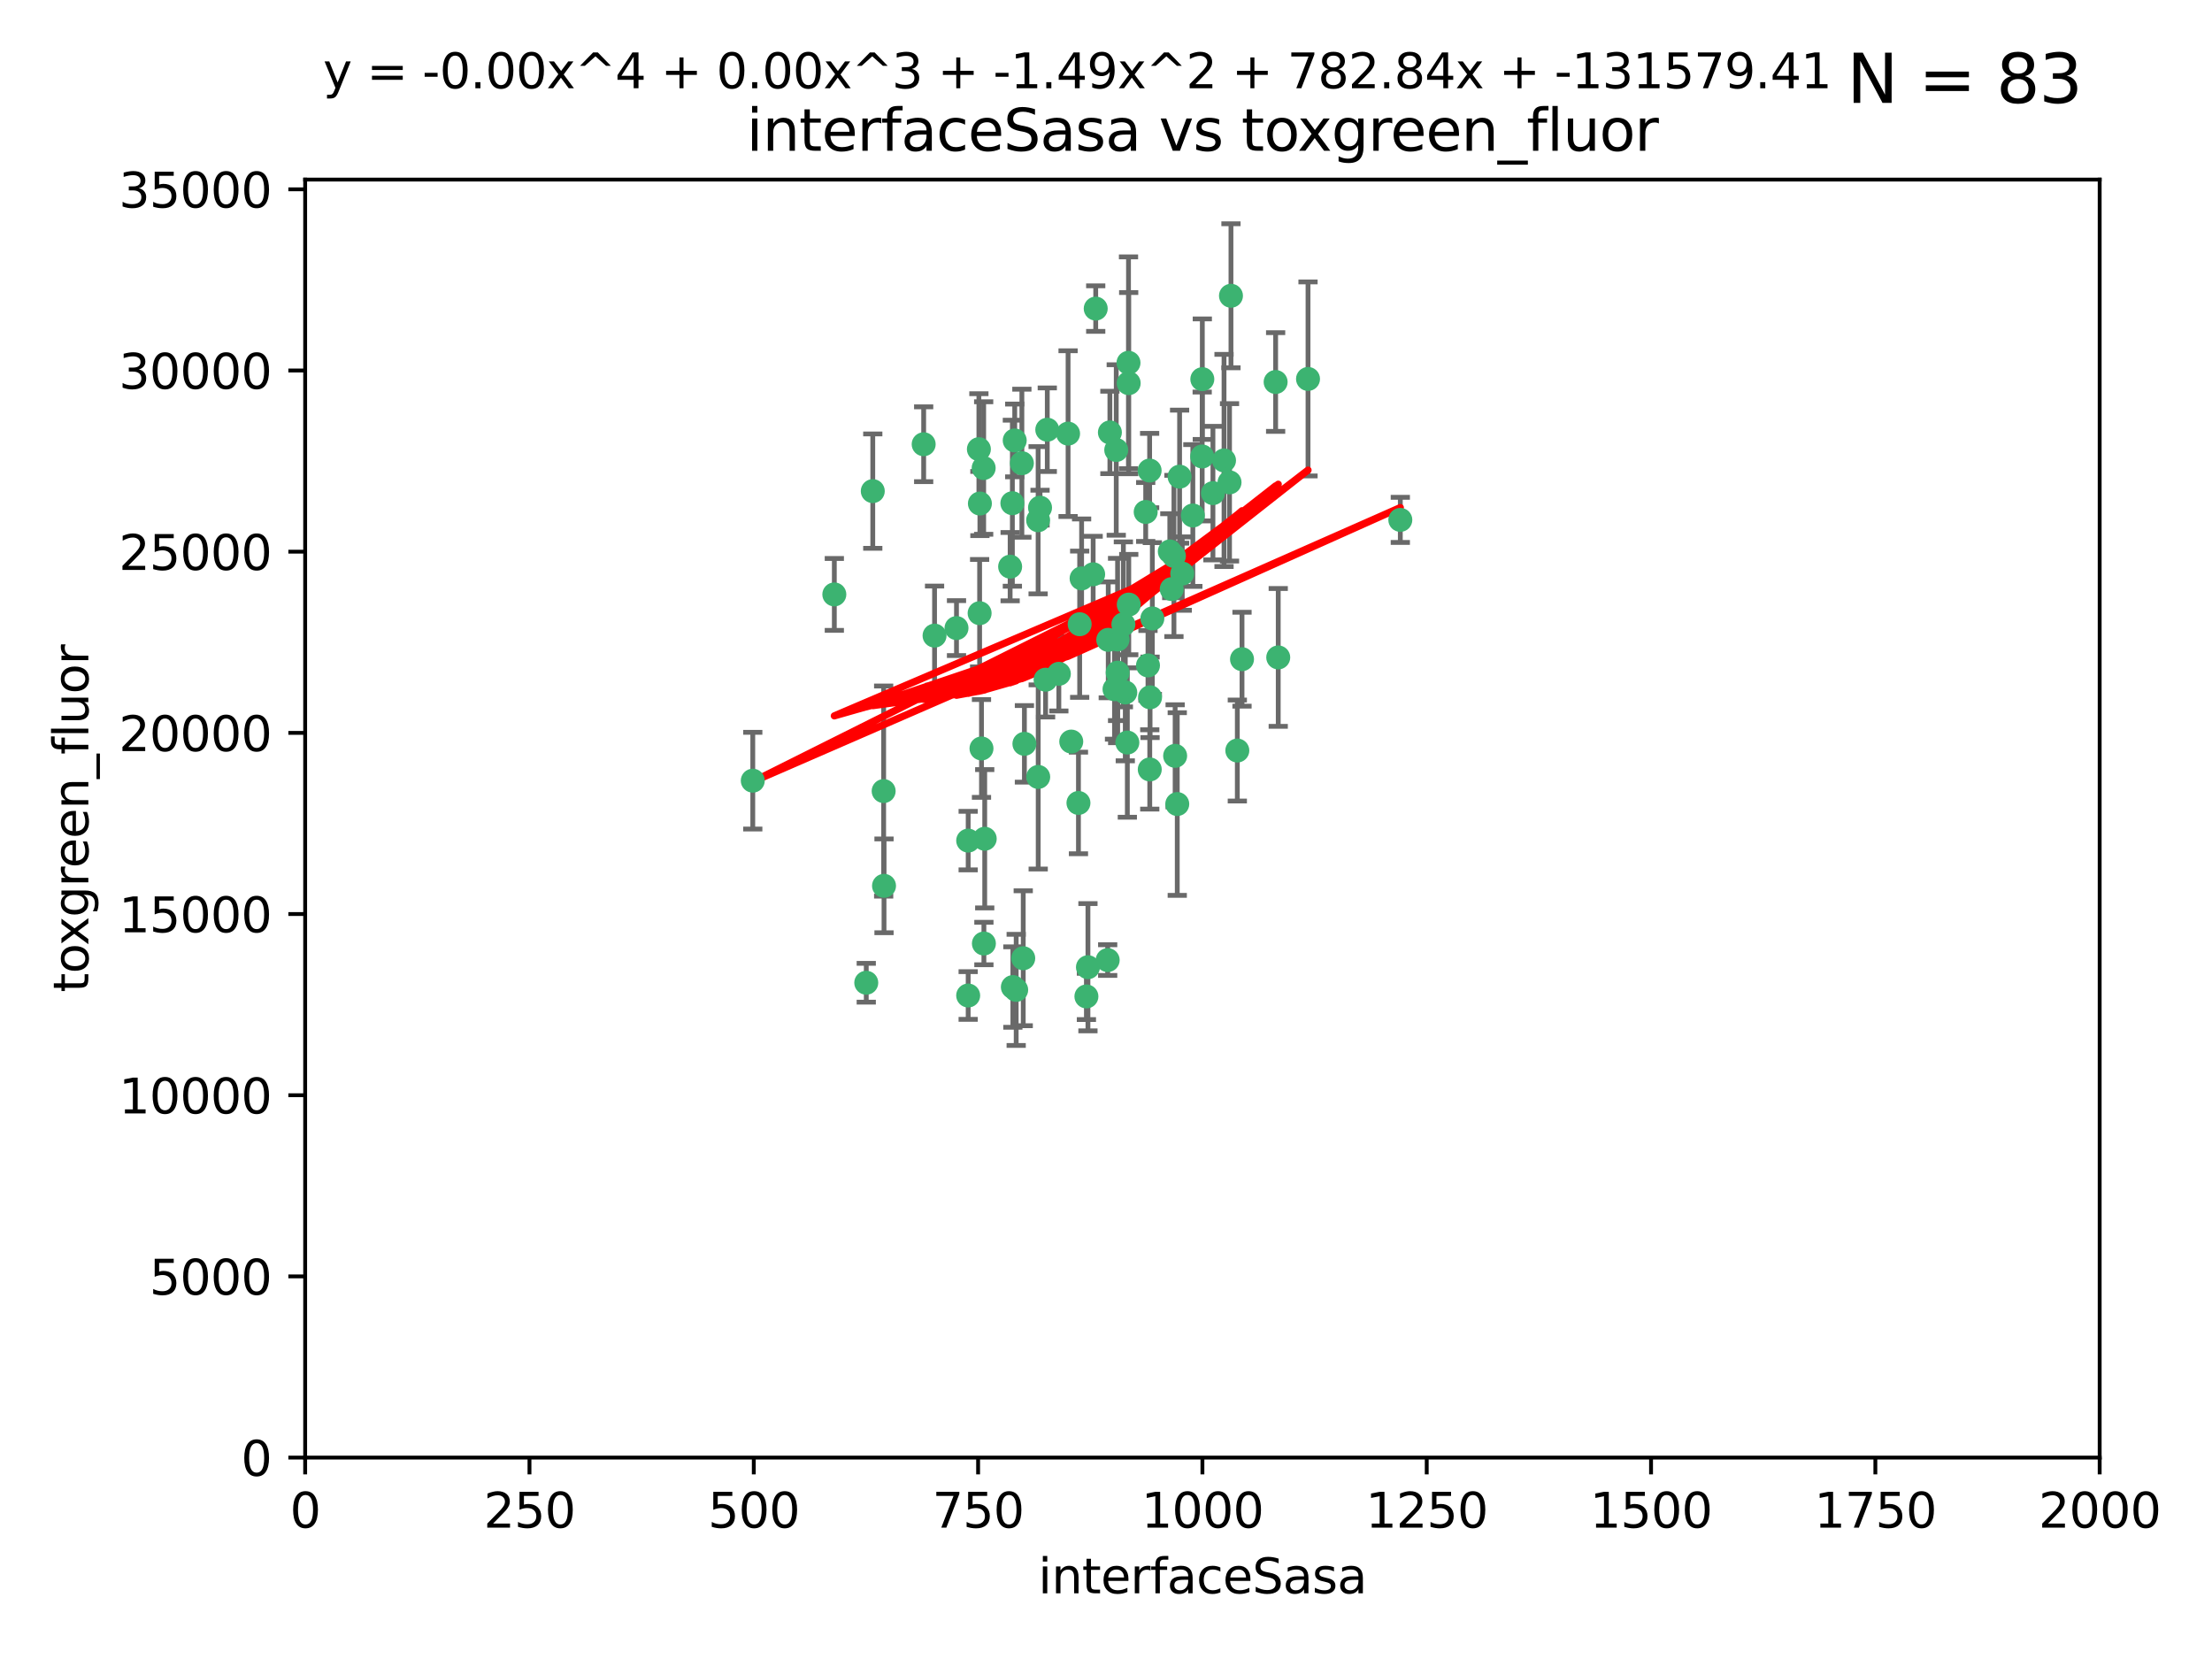 <?xml version="1.0" encoding="utf-8" standalone="no"?>
<!DOCTYPE svg PUBLIC "-//W3C//DTD SVG 1.1//EN"
  "http://www.w3.org/Graphics/SVG/1.1/DTD/svg11.dtd">
<svg xmlns:xlink="http://www.w3.org/1999/xlink" width="460.8pt" height="345.6pt" viewBox="0 0 460.8 345.6" xmlns="http://www.w3.org/2000/svg" version="1.1">
 <defs>
  <style type="text/css">*{stroke-linejoin: round; stroke-linecap: butt}</style>
 </defs>
 <g id="figure_1">
  <g id="patch_1">
   <path d="M 0 345.6 
L 460.8 345.6 
L 460.8 0 
L 0 0 
z
" style="fill: #ffffff"/>
  </g>
  <g id="axes_1">
   <g id="patch_2">
    <path d="M 63.571 303.64 
L 437.4 303.64 
L 437.4 37.411 
L 63.571 37.411 
z
" style="fill: #ffffff"/>
   </g>
   <g id="PathCollection_1">
    <defs>
     <path id="md141ceb01b" d="M 0 1.118 
C 0.297 1.118 0.581 1 0.791 0.791 
C 1 0.581 1.118 0.297 1.118 0 
C 1.118 -0.297 1 -0.581 0.791 -0.791 
C 0.581 -1 0.297 -1.118 0 -1.118 
C -0.297 -1.118 -0.581 -1 -0.791 -0.791 
C -1 -0.581 -1.118 -0.297 -1.118 0 
C -1.118 0.297 -1 0.581 -0.791 0.791 
C -0.581 1 -0.297 1.118 0 1.118 
z
" style="stroke: #3cb371"/>
    </defs>
    <g clip-path="url(#pbc3a8a2a10)">
     <use xlink:href="#md141ceb01b" x="243.693" y="114.876" style="fill: #3cb371; stroke: #3cb371"/>
     <use xlink:href="#md141ceb01b" x="272.484" y="78.941" style="fill: #3cb371; stroke: #3cb371"/>
     <use xlink:href="#md141ceb01b" x="239.489" y="98.026" style="fill: #3cb371; stroke: #3cb371"/>
     <use xlink:href="#md141ceb01b" x="234.418" y="144.249" style="fill: #3cb371; stroke: #3cb371"/>
     <use xlink:href="#md141ceb01b" x="250.437" y="95.094" style="fill: #3cb371; stroke: #3cb371"/>
     <use xlink:href="#md141ceb01b" x="266.28" y="136.954" style="fill: #3cb371; stroke: #3cb371"/>
     <use xlink:href="#md141ceb01b" x="218.168" y="89.516" style="fill: #3cb371; stroke: #3cb371"/>
     <use xlink:href="#md141ceb01b" x="265.738" y="79.578" style="fill: #3cb371; stroke: #3cb371"/>
     <use xlink:href="#md141ceb01b" x="254.987" y="95.918" style="fill: #3cb371; stroke: #3cb371"/>
     <use xlink:href="#md141ceb01b" x="212.875" y="96.494" style="fill: #3cb371; stroke: #3cb371"/>
     <use xlink:href="#md141ceb01b" x="230.869" y="133.289" style="fill: #3cb371; stroke: #3cb371"/>
     <use xlink:href="#md141ceb01b" x="246.284" y="119.488" style="fill: #3cb371; stroke: #3cb371"/>
     <use xlink:href="#md141ceb01b" x="252.676" y="102.727" style="fill: #3cb371; stroke: #3cb371"/>
     <use xlink:href="#md141ceb01b" x="244.553" y="115.814" style="fill: #3cb371; stroke: #3cb371"/>
     <use xlink:href="#md141ceb01b" x="240.054" y="128.839" style="fill: #3cb371; stroke: #3cb371"/>
     <use xlink:href="#md141ceb01b" x="235.088" y="75.577" style="fill: #3cb371; stroke: #3cb371"/>
     <use xlink:href="#md141ceb01b" x="258.734" y="137.321" style="fill: #3cb371; stroke: #3cb371"/>
     <use xlink:href="#md141ceb01b" x="256.134" y="100.483" style="fill: #3cb371; stroke: #3cb371"/>
     <use xlink:href="#md141ceb01b" x="211.385" y="91.754" style="fill: #3cb371; stroke: #3cb371"/>
     <use xlink:href="#md141ceb01b" x="232.534" y="93.738" style="fill: #3cb371; stroke: #3cb371"/>
     <use xlink:href="#md141ceb01b" x="235.142" y="125.947" style="fill: #3cb371; stroke: #3cb371"/>
     <use xlink:href="#md141ceb01b" x="234.02" y="130.067" style="fill: #3cb371; stroke: #3cb371"/>
     <use xlink:href="#md141ceb01b" x="223.161" y="154.483" style="fill: #3cb371; stroke: #3cb371"/>
     <use xlink:href="#md141ceb01b" x="248.491" y="107.386" style="fill: #3cb371; stroke: #3cb371"/>
     <use xlink:href="#md141ceb01b" x="238.669" y="106.653" style="fill: #3cb371; stroke: #3cb371"/>
     <use xlink:href="#md141ceb01b" x="227.725" y="119.635" style="fill: #3cb371; stroke: #3cb371"/>
     <use xlink:href="#md141ceb01b" x="235.125" y="79.819" style="fill: #3cb371; stroke: #3cb371"/>
     <use xlink:href="#md141ceb01b" x="210.43" y="118.047" style="fill: #3cb371; stroke: #3cb371"/>
     <use xlink:href="#md141ceb01b" x="226.319" y="207.576" style="fill: #3cb371; stroke: #3cb371"/>
     <use xlink:href="#md141ceb01b" x="244.091" y="122.72" style="fill: #3cb371; stroke: #3cb371"/>
     <use xlink:href="#md141ceb01b" x="231.211" y="90.084" style="fill: #3cb371; stroke: #3cb371"/>
     <use xlink:href="#md141ceb01b" x="213.404" y="154.954" style="fill: #3cb371; stroke: #3cb371"/>
     <use xlink:href="#md141ceb01b" x="204.131" y="104.896" style="fill: #3cb371; stroke: #3cb371"/>
     <use xlink:href="#md141ceb01b" x="245.731" y="99.298" style="fill: #3cb371; stroke: #3cb371"/>
     <use xlink:href="#md141ceb01b" x="257.757" y="156.348" style="fill: #3cb371; stroke: #3cb371"/>
     <use xlink:href="#md141ceb01b" x="216.658" y="105.756" style="fill: #3cb371; stroke: #3cb371"/>
     <use xlink:href="#md141ceb01b" x="204.916" y="97.498" style="fill: #3cb371; stroke: #3cb371"/>
     <use xlink:href="#md141ceb01b" x="192.417" y="92.545" style="fill: #3cb371; stroke: #3cb371"/>
     <use xlink:href="#md141ceb01b" x="222.501" y="90.332" style="fill: #3cb371; stroke: #3cb371"/>
     <use xlink:href="#md141ceb01b" x="291.711" y="108.301" style="fill: #3cb371; stroke: #3cb371"/>
     <use xlink:href="#md141ceb01b" x="224.916" y="130.038" style="fill: #3cb371; stroke: #3cb371"/>
     <use xlink:href="#md141ceb01b" x="230.751" y="200.005" style="fill: #3cb371; stroke: #3cb371"/>
     <use xlink:href="#md141ceb01b" x="250.465" y="78.988" style="fill: #3cb371; stroke: #3cb371"/>
     <use xlink:href="#md141ceb01b" x="199.256" y="130.84" style="fill: #3cb371; stroke: #3cb371"/>
     <use xlink:href="#md141ceb01b" x="204.462" y="155.918" style="fill: #3cb371; stroke: #3cb371"/>
     <use xlink:href="#md141ceb01b" x="211.69" y="206.213" style="fill: #3cb371; stroke: #3cb371"/>
     <use xlink:href="#md141ceb01b" x="201.688" y="207.381" style="fill: #3cb371; stroke: #3cb371"/>
     <use xlink:href="#md141ceb01b" x="213.159" y="199.62" style="fill: #3cb371; stroke: #3cb371"/>
     <use xlink:href="#md141ceb01b" x="216.26" y="108.373" style="fill: #3cb371; stroke: #3cb371"/>
     <use xlink:href="#md141ceb01b" x="220.577" y="140.37" style="fill: #3cb371; stroke: #3cb371"/>
     <use xlink:href="#md141ceb01b" x="203.92" y="93.572" style="fill: #3cb371; stroke: #3cb371"/>
     <use xlink:href="#md141ceb01b" x="181.815" y="102.308" style="fill: #3cb371; stroke: #3cb371"/>
     <use xlink:href="#md141ceb01b" x="204.073" y="127.738" style="fill: #3cb371; stroke: #3cb371"/>
     <use xlink:href="#md141ceb01b" x="224.662" y="167.27" style="fill: #3cb371; stroke: #3cb371"/>
     <use xlink:href="#md141ceb01b" x="239.579" y="145.262" style="fill: #3cb371; stroke: #3cb371"/>
     <use xlink:href="#md141ceb01b" x="232.833" y="140.122" style="fill: #3cb371; stroke: #3cb371"/>
     <use xlink:href="#md141ceb01b" x="210.998" y="205.621" style="fill: #3cb371; stroke: #3cb371"/>
     <use xlink:href="#md141ceb01b" x="256.433" y="61.614" style="fill: #3cb371; stroke: #3cb371"/>
     <use xlink:href="#md141ceb01b" x="239.146" y="138.621" style="fill: #3cb371; stroke: #3cb371"/>
     <use xlink:href="#md141ceb01b" x="244.803" y="157.457" style="fill: #3cb371; stroke: #3cb371"/>
     <use xlink:href="#md141ceb01b" x="194.686" y="132.411" style="fill: #3cb371; stroke: #3cb371"/>
     <use xlink:href="#md141ceb01b" x="216.278" y="161.851" style="fill: #3cb371; stroke: #3cb371"/>
     <use xlink:href="#md141ceb01b" x="225.318" y="120.494" style="fill: #3cb371; stroke: #3cb371"/>
     <use xlink:href="#md141ceb01b" x="180.458" y="204.723" style="fill: #3cb371; stroke: #3cb371"/>
     <use xlink:href="#md141ceb01b" x="232.811" y="133.213" style="fill: #3cb371; stroke: #3cb371"/>
     <use xlink:href="#md141ceb01b" x="239.516" y="160.289" style="fill: #3cb371; stroke: #3cb371"/>
     <use xlink:href="#md141ceb01b" x="204.964" y="196.552" style="fill: #3cb371; stroke: #3cb371"/>
     <use xlink:href="#md141ceb01b" x="205.136" y="174.728" style="fill: #3cb371; stroke: #3cb371"/>
     <use xlink:href="#md141ceb01b" x="228.258" y="64.285" style="fill: #3cb371; stroke: #3cb371"/>
     <use xlink:href="#md141ceb01b" x="217.815" y="141.593" style="fill: #3cb371; stroke: #3cb371"/>
     <use xlink:href="#md141ceb01b" x="201.69" y="175.112" style="fill: #3cb371; stroke: #3cb371"/>
     <use xlink:href="#md141ceb01b" x="234.846" y="154.686" style="fill: #3cb371; stroke: #3cb371"/>
     <use xlink:href="#md141ceb01b" x="210.895" y="104.827" style="fill: #3cb371; stroke: #3cb371"/>
     <use xlink:href="#md141ceb01b" x="184.082" y="164.794" style="fill: #3cb371; stroke: #3cb371"/>
     <use xlink:href="#md141ceb01b" x="232.174" y="143.576" style="fill: #3cb371; stroke: #3cb371"/>
     <use xlink:href="#md141ceb01b" x="156.817" y="162.629" style="fill: #3cb371; stroke: #3cb371"/>
     <use xlink:href="#md141ceb01b" x="245.245" y="167.495" style="fill: #3cb371; stroke: #3cb371"/>
     <use xlink:href="#md141ceb01b" x="173.806" y="123.828" style="fill: #3cb371; stroke: #3cb371"/>
     <use xlink:href="#md141ceb01b" x="226.639" y="201.488" style="fill: #3cb371; stroke: #3cb371"/>
     <use xlink:href="#md141ceb01b" x="184.157" y="184.534" style="fill: #3cb371; stroke: #3cb371"/>
    </g>
   </g>
   <g id="matplotlib.axis_1">
    <g id="xtick_1">
     <g id="line2d_1">
      <defs>
       <path id="m37c4591376" d="M 0 0 
L 0 3.5 
" style="stroke: #000000; stroke-width: 0.8"/>
      </defs>
      <g>
       <use xlink:href="#m37c4591376" x="63.571" y="303.64" style="stroke: #000000; stroke-width: 0.8"/>
      </g>
     </g>
     <g id="text_1">
      <!-- 0 -->
      <g transform="translate(60.39 318.238)scale(0.1 -0.1)">
       <defs>
        <path id="DejaVuSans-30" d="M 2034 4250 
Q 1547 4250 1301 3770 
Q 1056 3291 1056 2328 
Q 1056 1369 1301 889 
Q 1547 409 2034 409 
Q 2525 409 2770 889 
Q 3016 1369 3016 2328 
Q 3016 3291 2770 3770 
Q 2525 4250 2034 4250 
z
M 2034 4750 
Q 2819 4750 3233 4129 
Q 3647 3509 3647 2328 
Q 3647 1150 3233 529 
Q 2819 -91 2034 -91 
Q 1250 -91 836 529 
Q 422 1150 422 2328 
Q 422 3509 836 4129 
Q 1250 4750 2034 4750 
z
" transform="scale(0.016)"/>
       </defs>
       <use xlink:href="#DejaVuSans-30"/>
      </g>
     </g>
    </g>
    <g id="xtick_2">
     <g id="line2d_2">
      <g>
       <use xlink:href="#m37c4591376" x="110.3" y="303.64" style="stroke: #000000; stroke-width: 0.8"/>
      </g>
     </g>
     <g id="text_2">
      <!-- 250 -->
      <g transform="translate(100.756 318.238)scale(0.1 -0.1)">
       <defs>
        <path id="DejaVuSans-32" d="M 1228 531 
L 3431 531 
L 3431 0 
L 469 0 
L 469 531 
Q 828 903 1448 1529 
Q 2069 2156 2228 2338 
Q 2531 2678 2651 2914 
Q 2772 3150 2772 3378 
Q 2772 3750 2511 3984 
Q 2250 4219 1831 4219 
Q 1534 4219 1204 4116 
Q 875 4013 500 3803 
L 500 4441 
Q 881 4594 1212 4672 
Q 1544 4750 1819 4750 
Q 2544 4750 2975 4387 
Q 3406 4025 3406 3419 
Q 3406 3131 3298 2873 
Q 3191 2616 2906 2266 
Q 2828 2175 2409 1742 
Q 1991 1309 1228 531 
z
" transform="scale(0.016)"/>
        <path id="DejaVuSans-35" d="M 691 4666 
L 3169 4666 
L 3169 4134 
L 1269 4134 
L 1269 2991 
Q 1406 3038 1543 3061 
Q 1681 3084 1819 3084 
Q 2600 3084 3056 2656 
Q 3513 2228 3513 1497 
Q 3513 744 3044 326 
Q 2575 -91 1722 -91 
Q 1428 -91 1123 -41 
Q 819 9 494 109 
L 494 744 
Q 775 591 1075 516 
Q 1375 441 1709 441 
Q 2250 441 2565 725 
Q 2881 1009 2881 1497 
Q 2881 1984 2565 2268 
Q 2250 2553 1709 2553 
Q 1456 2553 1204 2497 
Q 953 2441 691 2322 
L 691 4666 
z
" transform="scale(0.016)"/>
       </defs>
       <use xlink:href="#DejaVuSans-32"/>
       <use xlink:href="#DejaVuSans-35" x="63.623"/>
       <use xlink:href="#DejaVuSans-30" x="127.246"/>
      </g>
     </g>
    </g>
    <g id="xtick_3">
     <g id="line2d_3">
      <g>
       <use xlink:href="#m37c4591376" x="157.028" y="303.64" style="stroke: #000000; stroke-width: 0.8"/>
      </g>
     </g>
     <g id="text_3">
      <!-- 500 -->
      <g transform="translate(147.485 318.238)scale(0.1 -0.1)">
       <use xlink:href="#DejaVuSans-35"/>
       <use xlink:href="#DejaVuSans-30" x="63.623"/>
       <use xlink:href="#DejaVuSans-30" x="127.246"/>
      </g>
     </g>
    </g>
    <g id="xtick_4">
     <g id="line2d_4">
      <g>
       <use xlink:href="#m37c4591376" x="203.757" y="303.64" style="stroke: #000000; stroke-width: 0.8"/>
      </g>
     </g>
     <g id="text_4">
      <!-- 750 -->
      <g transform="translate(194.213 318.238)scale(0.1 -0.1)">
       <defs>
        <path id="DejaVuSans-37" d="M 525 4666 
L 3525 4666 
L 3525 4397 
L 1831 0 
L 1172 0 
L 2766 4134 
L 525 4134 
L 525 4666 
z
" transform="scale(0.016)"/>
       </defs>
       <use xlink:href="#DejaVuSans-37"/>
       <use xlink:href="#DejaVuSans-35" x="63.623"/>
       <use xlink:href="#DejaVuSans-30" x="127.246"/>
      </g>
     </g>
    </g>
    <g id="xtick_5">
     <g id="line2d_5">
      <g>
       <use xlink:href="#m37c4591376" x="250.486" y="303.64" style="stroke: #000000; stroke-width: 0.8"/>
      </g>
     </g>
     <g id="text_5">
      <!-- 1000 -->
      <g transform="translate(237.761 318.238)scale(0.1 -0.1)">
       <defs>
        <path id="DejaVuSans-31" d="M 794 531 
L 1825 531 
L 1825 4091 
L 703 3866 
L 703 4441 
L 1819 4666 
L 2450 4666 
L 2450 531 
L 3481 531 
L 3481 0 
L 794 0 
L 794 531 
z
" transform="scale(0.016)"/>
       </defs>
       <use xlink:href="#DejaVuSans-31"/>
       <use xlink:href="#DejaVuSans-30" x="63.623"/>
       <use xlink:href="#DejaVuSans-30" x="127.246"/>
       <use xlink:href="#DejaVuSans-30" x="190.869"/>
      </g>
     </g>
    </g>
    <g id="xtick_6">
     <g id="line2d_6">
      <g>
       <use xlink:href="#m37c4591376" x="297.214" y="303.64" style="stroke: #000000; stroke-width: 0.8"/>
      </g>
     </g>
     <g id="text_6">
      <!-- 1250 -->
      <g transform="translate(284.489 318.238)scale(0.1 -0.1)">
       <use xlink:href="#DejaVuSans-31"/>
       <use xlink:href="#DejaVuSans-32" x="63.623"/>
       <use xlink:href="#DejaVuSans-35" x="127.246"/>
       <use xlink:href="#DejaVuSans-30" x="190.869"/>
      </g>
     </g>
    </g>
    <g id="xtick_7">
     <g id="line2d_7">
      <g>
       <use xlink:href="#m37c4591376" x="343.943" y="303.64" style="stroke: #000000; stroke-width: 0.8"/>
      </g>
     </g>
     <g id="text_7">
      <!-- 1500 -->
      <g transform="translate(331.218 318.238)scale(0.1 -0.1)">
       <use xlink:href="#DejaVuSans-31"/>
       <use xlink:href="#DejaVuSans-35" x="63.623"/>
       <use xlink:href="#DejaVuSans-30" x="127.246"/>
       <use xlink:href="#DejaVuSans-30" x="190.869"/>
      </g>
     </g>
    </g>
    <g id="xtick_8">
     <g id="line2d_8">
      <g>
       <use xlink:href="#m37c4591376" x="390.671" y="303.64" style="stroke: #000000; stroke-width: 0.8"/>
      </g>
     </g>
     <g id="text_8">
      <!-- 1750 -->
      <g transform="translate(377.946 318.238)scale(0.1 -0.1)">
       <use xlink:href="#DejaVuSans-31"/>
       <use xlink:href="#DejaVuSans-37" x="63.623"/>
       <use xlink:href="#DejaVuSans-35" x="127.246"/>
       <use xlink:href="#DejaVuSans-30" x="190.869"/>
      </g>
     </g>
    </g>
    <g id="xtick_9">
     <g id="line2d_9">
      <g>
       <use xlink:href="#m37c4591376" x="437.4" y="303.64" style="stroke: #000000; stroke-width: 0.8"/>
      </g>
     </g>
     <g id="text_9">
      <!-- 2000 -->
      <g transform="translate(424.675 318.238)scale(0.1 -0.1)">
       <use xlink:href="#DejaVuSans-32"/>
       <use xlink:href="#DejaVuSans-30" x="63.623"/>
       <use xlink:href="#DejaVuSans-30" x="127.246"/>
       <use xlink:href="#DejaVuSans-30" x="190.869"/>
      </g>
     </g>
    </g>
    <g id="text_10">
     <!-- interfaceSasa -->
     <g transform="translate(216.279 331.917)scale(0.1 -0.1)">
      <defs>
       <path id="DejaVuSans-69" d="M 603 3500 
L 1178 3500 
L 1178 0 
L 603 0 
L 603 3500 
z
M 603 4863 
L 1178 4863 
L 1178 4134 
L 603 4134 
L 603 4863 
z
" transform="scale(0.016)"/>
       <path id="DejaVuSans-6e" d="M 3513 2113 
L 3513 0 
L 2938 0 
L 2938 2094 
Q 2938 2591 2744 2837 
Q 2550 3084 2163 3084 
Q 1697 3084 1428 2787 
Q 1159 2491 1159 1978 
L 1159 0 
L 581 0 
L 581 3500 
L 1159 3500 
L 1159 2956 
Q 1366 3272 1645 3428 
Q 1925 3584 2291 3584 
Q 2894 3584 3203 3211 
Q 3513 2838 3513 2113 
z
" transform="scale(0.016)"/>
       <path id="DejaVuSans-74" d="M 1172 4494 
L 1172 3500 
L 2356 3500 
L 2356 3053 
L 1172 3053 
L 1172 1153 
Q 1172 725 1289 603 
Q 1406 481 1766 481 
L 2356 481 
L 2356 0 
L 1766 0 
Q 1100 0 847 248 
Q 594 497 594 1153 
L 594 3053 
L 172 3053 
L 172 3500 
L 594 3500 
L 594 4494 
L 1172 4494 
z
" transform="scale(0.016)"/>
       <path id="DejaVuSans-65" d="M 3597 1894 
L 3597 1613 
L 953 1613 
Q 991 1019 1311 708 
Q 1631 397 2203 397 
Q 2534 397 2845 478 
Q 3156 559 3463 722 
L 3463 178 
Q 3153 47 2828 -22 
Q 2503 -91 2169 -91 
Q 1331 -91 842 396 
Q 353 884 353 1716 
Q 353 2575 817 3079 
Q 1281 3584 2069 3584 
Q 2775 3584 3186 3129 
Q 3597 2675 3597 1894 
z
M 3022 2063 
Q 3016 2534 2758 2815 
Q 2500 3097 2075 3097 
Q 1594 3097 1305 2825 
Q 1016 2553 972 2059 
L 3022 2063 
z
" transform="scale(0.016)"/>
       <path id="DejaVuSans-72" d="M 2631 2963 
Q 2534 3019 2420 3045 
Q 2306 3072 2169 3072 
Q 1681 3072 1420 2755 
Q 1159 2438 1159 1844 
L 1159 0 
L 581 0 
L 581 3500 
L 1159 3500 
L 1159 2956 
Q 1341 3275 1631 3429 
Q 1922 3584 2338 3584 
Q 2397 3584 2469 3576 
Q 2541 3569 2628 3553 
L 2631 2963 
z
" transform="scale(0.016)"/>
       <path id="DejaVuSans-66" d="M 2375 4863 
L 2375 4384 
L 1825 4384 
Q 1516 4384 1395 4259 
Q 1275 4134 1275 3809 
L 1275 3500 
L 2222 3500 
L 2222 3053 
L 1275 3053 
L 1275 0 
L 697 0 
L 697 3053 
L 147 3053 
L 147 3500 
L 697 3500 
L 697 3744 
Q 697 4328 969 4595 
Q 1241 4863 1831 4863 
L 2375 4863 
z
" transform="scale(0.016)"/>
       <path id="DejaVuSans-61" d="M 2194 1759 
Q 1497 1759 1228 1600 
Q 959 1441 959 1056 
Q 959 750 1161 570 
Q 1363 391 1709 391 
Q 2188 391 2477 730 
Q 2766 1069 2766 1631 
L 2766 1759 
L 2194 1759 
z
M 3341 1997 
L 3341 0 
L 2766 0 
L 2766 531 
Q 2569 213 2275 61 
Q 1981 -91 1556 -91 
Q 1019 -91 701 211 
Q 384 513 384 1019 
Q 384 1609 779 1909 
Q 1175 2209 1959 2209 
L 2766 2209 
L 2766 2266 
Q 2766 2663 2505 2880 
Q 2244 3097 1772 3097 
Q 1472 3097 1187 3025 
Q 903 2953 641 2809 
L 641 3341 
Q 956 3463 1253 3523 
Q 1550 3584 1831 3584 
Q 2591 3584 2966 3190 
Q 3341 2797 3341 1997 
z
" transform="scale(0.016)"/>
       <path id="DejaVuSans-63" d="M 3122 3366 
L 3122 2828 
Q 2878 2963 2633 3030 
Q 2388 3097 2138 3097 
Q 1578 3097 1268 2742 
Q 959 2388 959 1747 
Q 959 1106 1268 751 
Q 1578 397 2138 397 
Q 2388 397 2633 464 
Q 2878 531 3122 666 
L 3122 134 
Q 2881 22 2623 -34 
Q 2366 -91 2075 -91 
Q 1284 -91 818 406 
Q 353 903 353 1747 
Q 353 2603 823 3093 
Q 1294 3584 2113 3584 
Q 2378 3584 2631 3529 
Q 2884 3475 3122 3366 
z
" transform="scale(0.016)"/>
       <path id="DejaVuSans-53" d="M 3425 4513 
L 3425 3897 
Q 3066 4069 2747 4153 
Q 2428 4238 2131 4238 
Q 1616 4238 1336 4038 
Q 1056 3838 1056 3469 
Q 1056 3159 1242 3001 
Q 1428 2844 1947 2747 
L 2328 2669 
Q 3034 2534 3370 2195 
Q 3706 1856 3706 1288 
Q 3706 609 3251 259 
Q 2797 -91 1919 -91 
Q 1588 -91 1214 -16 
Q 841 59 441 206 
L 441 856 
Q 825 641 1194 531 
Q 1563 422 1919 422 
Q 2459 422 2753 634 
Q 3047 847 3047 1241 
Q 3047 1584 2836 1778 
Q 2625 1972 2144 2069 
L 1759 2144 
Q 1053 2284 737 2584 
Q 422 2884 422 3419 
Q 422 4038 858 4394 
Q 1294 4750 2059 4750 
Q 2388 4750 2728 4690 
Q 3069 4631 3425 4513 
z
" transform="scale(0.016)"/>
       <path id="DejaVuSans-73" d="M 2834 3397 
L 2834 2853 
Q 2591 2978 2328 3040 
Q 2066 3103 1784 3103 
Q 1356 3103 1142 2972 
Q 928 2841 928 2578 
Q 928 2378 1081 2264 
Q 1234 2150 1697 2047 
L 1894 2003 
Q 2506 1872 2764 1633 
Q 3022 1394 3022 966 
Q 3022 478 2636 193 
Q 2250 -91 1575 -91 
Q 1294 -91 989 -36 
Q 684 19 347 128 
L 347 722 
Q 666 556 975 473 
Q 1284 391 1588 391 
Q 1994 391 2212 530 
Q 2431 669 2431 922 
Q 2431 1156 2273 1281 
Q 2116 1406 1581 1522 
L 1381 1569 
Q 847 1681 609 1914 
Q 372 2147 372 2553 
Q 372 3047 722 3315 
Q 1072 3584 1716 3584 
Q 2034 3584 2315 3537 
Q 2597 3491 2834 3397 
z
" transform="scale(0.016)"/>
      </defs>
      <use xlink:href="#DejaVuSans-69"/>
      <use xlink:href="#DejaVuSans-6e" x="27.783"/>
      <use xlink:href="#DejaVuSans-74" x="91.162"/>
      <use xlink:href="#DejaVuSans-65" x="130.371"/>
      <use xlink:href="#DejaVuSans-72" x="191.895"/>
      <use xlink:href="#DejaVuSans-66" x="233.008"/>
      <use xlink:href="#DejaVuSans-61" x="268.213"/>
      <use xlink:href="#DejaVuSans-63" x="329.492"/>
      <use xlink:href="#DejaVuSans-65" x="384.473"/>
      <use xlink:href="#DejaVuSans-53" x="445.996"/>
      <use xlink:href="#DejaVuSans-61" x="509.473"/>
      <use xlink:href="#DejaVuSans-73" x="570.752"/>
      <use xlink:href="#DejaVuSans-61" x="622.852"/>
     </g>
    </g>
   </g>
   <g id="matplotlib.axis_2">
    <g id="ytick_1">
     <g id="line2d_10">
      <defs>
       <path id="m9cd3dbe612" d="M 0 0 
L -3.5 0 
" style="stroke: #000000; stroke-width: 0.8"/>
      </defs>
      <g>
       <use xlink:href="#m9cd3dbe612" x="63.571" y="303.64" style="stroke: #000000; stroke-width: 0.8"/>
      </g>
     </g>
     <g id="text_11">
      <!-- 0 -->
      <g transform="translate(50.209 307.439)scale(0.1 -0.1)">
       <use xlink:href="#DejaVuSans-30"/>
      </g>
     </g>
    </g>
    <g id="ytick_2">
     <g id="line2d_11">
      <g>
       <use xlink:href="#m9cd3dbe612" x="63.571" y="265.897" style="stroke: #000000; stroke-width: 0.8"/>
      </g>
     </g>
     <g id="text_12">
      <!-- 5000 -->
      <g transform="translate(31.121 269.696)scale(0.1 -0.1)">
       <use xlink:href="#DejaVuSans-35"/>
       <use xlink:href="#DejaVuSans-30" x="63.623"/>
       <use xlink:href="#DejaVuSans-30" x="127.246"/>
       <use xlink:href="#DejaVuSans-30" x="190.869"/>
      </g>
     </g>
    </g>
    <g id="ytick_3">
     <g id="line2d_12">
      <g>
       <use xlink:href="#m9cd3dbe612" x="63.571" y="228.154" style="stroke: #000000; stroke-width: 0.8"/>
      </g>
     </g>
     <g id="text_13">
      <!-- 10000 -->
      <g transform="translate(24.759 231.953)scale(0.1 -0.1)">
       <use xlink:href="#DejaVuSans-31"/>
       <use xlink:href="#DejaVuSans-30" x="63.623"/>
       <use xlink:href="#DejaVuSans-30" x="127.246"/>
       <use xlink:href="#DejaVuSans-30" x="190.869"/>
       <use xlink:href="#DejaVuSans-30" x="254.492"/>
      </g>
     </g>
    </g>
    <g id="ytick_4">
     <g id="line2d_13">
      <g>
       <use xlink:href="#m9cd3dbe612" x="63.571" y="190.411" style="stroke: #000000; stroke-width: 0.8"/>
      </g>
     </g>
     <g id="text_14">
      <!-- 15000 -->
      <g transform="translate(24.759 194.21)scale(0.1 -0.1)">
       <use xlink:href="#DejaVuSans-31"/>
       <use xlink:href="#DejaVuSans-35" x="63.623"/>
       <use xlink:href="#DejaVuSans-30" x="127.246"/>
       <use xlink:href="#DejaVuSans-30" x="190.869"/>
       <use xlink:href="#DejaVuSans-30" x="254.492"/>
      </g>
     </g>
    </g>
    <g id="ytick_5">
     <g id="line2d_14">
      <g>
       <use xlink:href="#m9cd3dbe612" x="63.571" y="152.668" style="stroke: #000000; stroke-width: 0.8"/>
      </g>
     </g>
     <g id="text_15">
      <!-- 20000 -->
      <g transform="translate(24.759 156.467)scale(0.1 -0.1)">
       <use xlink:href="#DejaVuSans-32"/>
       <use xlink:href="#DejaVuSans-30" x="63.623"/>
       <use xlink:href="#DejaVuSans-30" x="127.246"/>
       <use xlink:href="#DejaVuSans-30" x="190.869"/>
       <use xlink:href="#DejaVuSans-30" x="254.492"/>
      </g>
     </g>
    </g>
    <g id="ytick_6">
     <g id="line2d_15">
      <g>
       <use xlink:href="#m9cd3dbe612" x="63.571" y="114.925" style="stroke: #000000; stroke-width: 0.8"/>
      </g>
     </g>
     <g id="text_16">
      <!-- 25000 -->
      <g transform="translate(24.759 118.724)scale(0.1 -0.1)">
       <use xlink:href="#DejaVuSans-32"/>
       <use xlink:href="#DejaVuSans-35" x="63.623"/>
       <use xlink:href="#DejaVuSans-30" x="127.246"/>
       <use xlink:href="#DejaVuSans-30" x="190.869"/>
       <use xlink:href="#DejaVuSans-30" x="254.492"/>
      </g>
     </g>
    </g>
    <g id="ytick_7">
     <g id="line2d_16">
      <g>
       <use xlink:href="#m9cd3dbe612" x="63.571" y="77.181" style="stroke: #000000; stroke-width: 0.8"/>
      </g>
     </g>
     <g id="text_17">
      <!-- 30000 -->
      <g transform="translate(24.759 80.981)scale(0.1 -0.1)">
       <defs>
        <path id="DejaVuSans-33" d="M 2597 2516 
Q 3050 2419 3304 2112 
Q 3559 1806 3559 1356 
Q 3559 666 3084 287 
Q 2609 -91 1734 -91 
Q 1441 -91 1130 -33 
Q 819 25 488 141 
L 488 750 
Q 750 597 1062 519 
Q 1375 441 1716 441 
Q 2309 441 2620 675 
Q 2931 909 2931 1356 
Q 2931 1769 2642 2001 
Q 2353 2234 1838 2234 
L 1294 2234 
L 1294 2753 
L 1863 2753 
Q 2328 2753 2575 2939 
Q 2822 3125 2822 3475 
Q 2822 3834 2567 4026 
Q 2313 4219 1838 4219 
Q 1578 4219 1281 4162 
Q 984 4106 628 3988 
L 628 4550 
Q 988 4650 1302 4700 
Q 1616 4750 1894 4750 
Q 2613 4750 3031 4423 
Q 3450 4097 3450 3541 
Q 3450 3153 3228 2886 
Q 3006 2619 2597 2516 
z
" transform="scale(0.016)"/>
       </defs>
       <use xlink:href="#DejaVuSans-33"/>
       <use xlink:href="#DejaVuSans-30" x="63.623"/>
       <use xlink:href="#DejaVuSans-30" x="127.246"/>
       <use xlink:href="#DejaVuSans-30" x="190.869"/>
       <use xlink:href="#DejaVuSans-30" x="254.492"/>
      </g>
     </g>
    </g>
    <g id="ytick_8">
     <g id="line2d_17">
      <g>
       <use xlink:href="#m9cd3dbe612" x="63.571" y="39.438" style="stroke: #000000; stroke-width: 0.8"/>
      </g>
     </g>
     <g id="text_18">
      <!-- 35000 -->
      <g transform="translate(24.759 43.238)scale(0.1 -0.1)">
       <use xlink:href="#DejaVuSans-33"/>
       <use xlink:href="#DejaVuSans-35" x="63.623"/>
       <use xlink:href="#DejaVuSans-30" x="127.246"/>
       <use xlink:href="#DejaVuSans-30" x="190.869"/>
       <use xlink:href="#DejaVuSans-30" x="254.492"/>
      </g>
     </g>
    </g>
    <g id="text_19">
     <!-- toxgreen_fluor -->
     <g transform="translate(18.401 206.72)rotate(-90)scale(0.1 -0.1)">
      <defs>
       <path id="DejaVuSans-6f" d="M 1959 3097 
Q 1497 3097 1228 2736 
Q 959 2375 959 1747 
Q 959 1119 1226 758 
Q 1494 397 1959 397 
Q 2419 397 2687 759 
Q 2956 1122 2956 1747 
Q 2956 2369 2687 2733 
Q 2419 3097 1959 3097 
z
M 1959 3584 
Q 2709 3584 3137 3096 
Q 3566 2609 3566 1747 
Q 3566 888 3137 398 
Q 2709 -91 1959 -91 
Q 1206 -91 779 398 
Q 353 888 353 1747 
Q 353 2609 779 3096 
Q 1206 3584 1959 3584 
z
" transform="scale(0.016)"/>
       <path id="DejaVuSans-78" d="M 3513 3500 
L 2247 1797 
L 3578 0 
L 2900 0 
L 1881 1375 
L 863 0 
L 184 0 
L 1544 1831 
L 300 3500 
L 978 3500 
L 1906 2253 
L 2834 3500 
L 3513 3500 
z
" transform="scale(0.016)"/>
       <path id="DejaVuSans-67" d="M 2906 1791 
Q 2906 2416 2648 2759 
Q 2391 3103 1925 3103 
Q 1463 3103 1205 2759 
Q 947 2416 947 1791 
Q 947 1169 1205 825 
Q 1463 481 1925 481 
Q 2391 481 2648 825 
Q 2906 1169 2906 1791 
z
M 3481 434 
Q 3481 -459 3084 -895 
Q 2688 -1331 1869 -1331 
Q 1566 -1331 1297 -1286 
Q 1028 -1241 775 -1147 
L 775 -588 
Q 1028 -725 1275 -790 
Q 1522 -856 1778 -856 
Q 2344 -856 2625 -561 
Q 2906 -266 2906 331 
L 2906 616 
Q 2728 306 2450 153 
Q 2172 0 1784 0 
Q 1141 0 747 490 
Q 353 981 353 1791 
Q 353 2603 747 3093 
Q 1141 3584 1784 3584 
Q 2172 3584 2450 3431 
Q 2728 3278 2906 2969 
L 2906 3500 
L 3481 3500 
L 3481 434 
z
" transform="scale(0.016)"/>
       <path id="DejaVuSans-5f" d="M 3263 -1063 
L 3263 -1509 
L -63 -1509 
L -63 -1063 
L 3263 -1063 
z
" transform="scale(0.016)"/>
       <path id="DejaVuSans-6c" d="M 603 4863 
L 1178 4863 
L 1178 0 
L 603 0 
L 603 4863 
z
" transform="scale(0.016)"/>
       <path id="DejaVuSans-75" d="M 544 1381 
L 544 3500 
L 1119 3500 
L 1119 1403 
Q 1119 906 1312 657 
Q 1506 409 1894 409 
Q 2359 409 2629 706 
Q 2900 1003 2900 1516 
L 2900 3500 
L 3475 3500 
L 3475 0 
L 2900 0 
L 2900 538 
Q 2691 219 2414 64 
Q 2138 -91 1772 -91 
Q 1169 -91 856 284 
Q 544 659 544 1381 
z
M 1991 3584 
L 1991 3584 
z
" transform="scale(0.016)"/>
      </defs>
      <use xlink:href="#DejaVuSans-74"/>
      <use xlink:href="#DejaVuSans-6f" x="39.209"/>
      <use xlink:href="#DejaVuSans-78" x="97.266"/>
      <use xlink:href="#DejaVuSans-67" x="156.445"/>
      <use xlink:href="#DejaVuSans-72" x="219.922"/>
      <use xlink:href="#DejaVuSans-65" x="258.785"/>
      <use xlink:href="#DejaVuSans-65" x="320.309"/>
      <use xlink:href="#DejaVuSans-6e" x="381.832"/>
      <use xlink:href="#DejaVuSans-5f" x="445.211"/>
      <use xlink:href="#DejaVuSans-66" x="495.211"/>
      <use xlink:href="#DejaVuSans-6c" x="530.416"/>
      <use xlink:href="#DejaVuSans-75" x="558.199"/>
      <use xlink:href="#DejaVuSans-6f" x="621.578"/>
      <use xlink:href="#DejaVuSans-72" x="682.76"/>
     </g>
    </g>
   </g>
   <g id="LineCollection_1">
    <path d="M 243.693 122.737 
L 243.693 107.014 
" clip-path="url(#pbc3a8a2a10)" style="fill: none; stroke: #696969"/>
    <path d="M 272.484 99.149 
L 272.484 58.733 
" clip-path="url(#pbc3a8a2a10)" style="fill: none; stroke: #696969"/>
    <path d="M 239.489 105.772 
L 239.489 90.281 
" clip-path="url(#pbc3a8a2a10)" style="fill: none; stroke: #696969"/>
    <path d="M 234.418 158.492 
L 234.418 130.006 
" clip-path="url(#pbc3a8a2a10)" style="fill: none; stroke: #696969"/>
    <path d="M 250.437 108.514 
L 250.437 81.675 
" clip-path="url(#pbc3a8a2a10)" style="fill: none; stroke: #696969"/>
    <path d="M 266.28 151.309 
L 266.28 122.599 
" clip-path="url(#pbc3a8a2a10)" style="fill: none; stroke: #696969"/>
    <path d="M 218.168 98.217 
L 218.168 80.815 
" clip-path="url(#pbc3a8a2a10)" style="fill: none; stroke: #696969"/>
    <path d="M 265.738 89.863 
L 265.738 69.294 
" clip-path="url(#pbc3a8a2a10)" style="fill: none; stroke: #696969"/>
    <path d="M 254.987 118.013 
L 254.987 73.824 
" clip-path="url(#pbc3a8a2a10)" style="fill: none; stroke: #696969"/>
    <path d="M 212.875 111.912 
L 212.875 81.076 
" clip-path="url(#pbc3a8a2a10)" style="fill: none; stroke: #696969"/>
    <path d="M 230.869 145.357 
L 230.869 121.22 
" clip-path="url(#pbc3a8a2a10)" style="fill: none; stroke: #696969"/>
    <path d="M 246.284 127.133 
L 246.284 111.844 
" clip-path="url(#pbc3a8a2a10)" style="fill: none; stroke: #696969"/>
    <path d="M 252.676 116.638 
L 252.676 88.815 
" clip-path="url(#pbc3a8a2a10)" style="fill: none; stroke: #696969"/>
    <path d="M 244.553 132.604 
L 244.553 99.024 
" clip-path="url(#pbc3a8a2a10)" style="fill: none; stroke: #696969"/>
    <path d="M 240.054 144.637 
L 240.054 113.041 
" clip-path="url(#pbc3a8a2a10)" style="fill: none; stroke: #696969"/>
    <path d="M 235.088 97.641 
L 235.088 53.513 
" clip-path="url(#pbc3a8a2a10)" style="fill: none; stroke: #696969"/>
    <path d="M 258.734 147.102 
L 258.734 127.541 
" clip-path="url(#pbc3a8a2a10)" style="fill: none; stroke: #696969"/>
    <path d="M 256.134 116.878 
L 256.134 84.088 
" clip-path="url(#pbc3a8a2a10)" style="fill: none; stroke: #696969"/>
    <path d="M 211.385 99.334 
L 211.385 84.174 
" clip-path="url(#pbc3a8a2a10)" style="fill: none; stroke: #696969"/>
    <path d="M 232.534 111.491 
L 232.534 75.985 
" clip-path="url(#pbc3a8a2a10)" style="fill: none; stroke: #696969"/>
    <path d="M 235.142 136.397 
L 235.142 115.497 
" clip-path="url(#pbc3a8a2a10)" style="fill: none; stroke: #696969"/>
    <path d="M 234.02 147.25 
L 234.02 112.885 
" clip-path="url(#pbc3a8a2a10)" style="fill: none; stroke: #696969"/>
    <path d="M 223.161 155.048 
L 223.161 153.918 
" clip-path="url(#pbc3a8a2a10)" style="fill: none; stroke: #696969"/>
    <path d="M 248.491 122.155 
L 248.491 92.617 
" clip-path="url(#pbc3a8a2a10)" style="fill: none; stroke: #696969"/>
    <path d="M 238.669 112.792 
L 238.669 100.514 
" clip-path="url(#pbc3a8a2a10)" style="fill: none; stroke: #696969"/>
    <path d="M 227.725 127.554 
L 227.725 111.717 
" clip-path="url(#pbc3a8a2a10)" style="fill: none; stroke: #696969"/>
    <path d="M 235.125 98.693 
L 235.125 60.945 
" clip-path="url(#pbc3a8a2a10)" style="fill: none; stroke: #696969"/>
    <path d="M 210.43 125.162 
L 210.43 110.932 
" clip-path="url(#pbc3a8a2a10)" style="fill: none; stroke: #696969"/>
    <path d="M 226.319 212.395 
L 226.319 202.757 
" clip-path="url(#pbc3a8a2a10)" style="fill: none; stroke: #696969"/>
    <path d="M 244.091 124.514 
L 244.091 120.926 
" clip-path="url(#pbc3a8a2a10)" style="fill: none; stroke: #696969"/>
    <path d="M 231.211 98.668 
L 231.211 81.501 
" clip-path="url(#pbc3a8a2a10)" style="fill: none; stroke: #696969"/>
    <path d="M 213.404 162.929 
L 213.404 146.979 
" clip-path="url(#pbc3a8a2a10)" style="fill: none; stroke: #696969"/>
    <path d="M 204.131 111.578 
L 204.131 98.214 
" clip-path="url(#pbc3a8a2a10)" style="fill: none; stroke: #696969"/>
    <path d="M 245.731 113.157 
L 245.731 85.439 
" clip-path="url(#pbc3a8a2a10)" style="fill: none; stroke: #696969"/>
    <path d="M 257.757 166.868 
L 257.757 145.829 
" clip-path="url(#pbc3a8a2a10)" style="fill: none; stroke: #696969"/>
    <path d="M 216.658 109.392 
L 216.658 102.12 
" clip-path="url(#pbc3a8a2a10)" style="fill: none; stroke: #696969"/>
    <path d="M 204.916 111.302 
L 204.916 83.693 
" clip-path="url(#pbc3a8a2a10)" style="fill: none; stroke: #696969"/>
    <path d="M 192.417 100.341 
L 192.417 84.749 
" clip-path="url(#pbc3a8a2a10)" style="fill: none; stroke: #696969"/>
    <path d="M 222.501 107.592 
L 222.501 73.071 
" clip-path="url(#pbc3a8a2a10)" style="fill: none; stroke: #696969"/>
    <path d="M 291.711 113.001 
L 291.711 103.601 
" clip-path="url(#pbc3a8a2a10)" style="fill: none; stroke: #696969"/>
    <path d="M 224.916 145.27 
L 224.916 114.805 
" clip-path="url(#pbc3a8a2a10)" style="fill: none; stroke: #696969"/>
    <path d="M 230.751 203.204 
L 230.751 196.806 
" clip-path="url(#pbc3a8a2a10)" style="fill: none; stroke: #696969"/>
    <path d="M 250.465 91.541 
L 250.465 66.434 
" clip-path="url(#pbc3a8a2a10)" style="fill: none; stroke: #696969"/>
    <path d="M 199.256 136.561 
L 199.256 125.12 
" clip-path="url(#pbc3a8a2a10)" style="fill: none; stroke: #696969"/>
    <path d="M 204.462 166.104 
L 204.462 145.732 
" clip-path="url(#pbc3a8a2a10)" style="fill: none; stroke: #696969"/>
    <path d="M 211.69 217.788 
L 211.69 194.637 
" clip-path="url(#pbc3a8a2a10)" style="fill: none; stroke: #696969"/>
    <path d="M 201.688 212.35 
L 201.688 202.411 
" clip-path="url(#pbc3a8a2a10)" style="fill: none; stroke: #696969"/>
    <path d="M 213.159 213.675 
L 213.159 185.565 
" clip-path="url(#pbc3a8a2a10)" style="fill: none; stroke: #696969"/>
    <path d="M 216.26 123.707 
L 216.26 93.039 
" clip-path="url(#pbc3a8a2a10)" style="fill: none; stroke: #696969"/>
    <path d="M 220.577 148.106 
L 220.577 132.634 
" clip-path="url(#pbc3a8a2a10)" style="fill: none; stroke: #696969"/>
    <path d="M 203.92 105.129 
L 203.92 82.016 
" clip-path="url(#pbc3a8a2a10)" style="fill: none; stroke: #696969"/>
    <path d="M 181.815 114.22 
L 181.815 90.397 
" clip-path="url(#pbc3a8a2a10)" style="fill: none; stroke: #696969"/>
    <path d="M 204.073 138.926 
L 204.073 116.549 
" clip-path="url(#pbc3a8a2a10)" style="fill: none; stroke: #696969"/>
    <path d="M 224.662 177.849 
L 224.662 156.691 
" clip-path="url(#pbc3a8a2a10)" style="fill: none; stroke: #696969"/>
    <path d="M 239.579 153.647 
L 239.579 136.877 
" clip-path="url(#pbc3a8a2a10)" style="fill: none; stroke: #696969"/>
    <path d="M 232.833 154.719 
L 232.833 125.526 
" clip-path="url(#pbc3a8a2a10)" style="fill: none; stroke: #696969"/>
    <path d="M 210.998 214 
L 210.998 197.242 
" clip-path="url(#pbc3a8a2a10)" style="fill: none; stroke: #696969"/>
    <path d="M 256.433 76.614 
L 256.433 46.614 
" clip-path="url(#pbc3a8a2a10)" style="fill: none; stroke: #696969"/>
    <path d="M 239.146 145.887 
L 239.146 131.356 
" clip-path="url(#pbc3a8a2a10)" style="fill: none; stroke: #696969"/>
    <path d="M 244.803 168.097 
L 244.803 146.817 
" clip-path="url(#pbc3a8a2a10)" style="fill: none; stroke: #696969"/>
    <path d="M 194.686 142.738 
L 194.686 122.084 
" clip-path="url(#pbc3a8a2a10)" style="fill: none; stroke: #696969"/>
    <path d="M 216.278 181.033 
L 216.278 142.67 
" clip-path="url(#pbc3a8a2a10)" style="fill: none; stroke: #696969"/>
    <path d="M 225.318 132.879 
L 225.318 108.108 
" clip-path="url(#pbc3a8a2a10)" style="fill: none; stroke: #696969"/>
    <path d="M 180.458 208.763 
L 180.458 200.682 
" clip-path="url(#pbc3a8a2a10)" style="fill: none; stroke: #696969"/>
    <path d="M 232.811 150.11 
L 232.811 116.316 
" clip-path="url(#pbc3a8a2a10)" style="fill: none; stroke: #696969"/>
    <path d="M 239.516 168.551 
L 239.516 152.026 
" clip-path="url(#pbc3a8a2a10)" style="fill: none; stroke: #696969"/>
    <path d="M 204.964 200.974 
L 204.964 192.13 
" clip-path="url(#pbc3a8a2a10)" style="fill: none; stroke: #696969"/>
    <path d="M 205.136 189.135 
L 205.136 160.322 
" clip-path="url(#pbc3a8a2a10)" style="fill: none; stroke: #696969"/>
    <path d="M 228.258 69.03 
L 228.258 59.54 
" clip-path="url(#pbc3a8a2a10)" style="fill: none; stroke: #696969"/>
    <path d="M 217.815 149.363 
L 217.815 133.823 
" clip-path="url(#pbc3a8a2a10)" style="fill: none; stroke: #696969"/>
    <path d="M 201.69 181.212 
L 201.69 169.013 
" clip-path="url(#pbc3a8a2a10)" style="fill: none; stroke: #696969"/>
    <path d="M 234.846 170.247 
L 234.846 139.125 
" clip-path="url(#pbc3a8a2a10)" style="fill: none; stroke: #696969"/>
    <path d="M 210.895 122.117 
L 210.895 87.536 
" clip-path="url(#pbc3a8a2a10)" style="fill: none; stroke: #696969"/>
    <path d="M 184.082 186.68 
L 184.082 142.908 
" clip-path="url(#pbc3a8a2a10)" style="fill: none; stroke: #696969"/>
    <path d="M 232.174 153.98 
L 232.174 133.171 
" clip-path="url(#pbc3a8a2a10)" style="fill: none; stroke: #696969"/>
    <path d="M 156.817 172.703 
L 156.817 152.555 
" clip-path="url(#pbc3a8a2a10)" style="fill: none; stroke: #696969"/>
    <path d="M 245.245 186.519 
L 245.245 148.47 
" clip-path="url(#pbc3a8a2a10)" style="fill: none; stroke: #696969"/>
    <path d="M 173.806 131.314 
L 173.806 116.343 
" clip-path="url(#pbc3a8a2a10)" style="fill: none; stroke: #696969"/>
    <path d="M 226.639 214.744 
L 226.639 188.233 
" clip-path="url(#pbc3a8a2a10)" style="fill: none; stroke: #696969"/>
    <path d="M 184.157 194.3 
L 184.157 174.769 
" clip-path="url(#pbc3a8a2a10)" style="fill: none; stroke: #696969"/>
   </g>
   <g id="line2d_18">
    <defs>
     <path id="md2786cb65d" d="M 2 0 
L -2 -0 
" style="stroke: #696969"/>
    </defs>
    <g clip-path="url(#pbc3a8a2a10)">
     <use xlink:href="#md2786cb65d" x="243.693" y="122.737" style="fill: #696969; stroke: #696969"/>
     <use xlink:href="#md2786cb65d" x="272.484" y="99.149" style="fill: #696969; stroke: #696969"/>
     <use xlink:href="#md2786cb65d" x="239.489" y="105.772" style="fill: #696969; stroke: #696969"/>
     <use xlink:href="#md2786cb65d" x="234.418" y="158.492" style="fill: #696969; stroke: #696969"/>
     <use xlink:href="#md2786cb65d" x="250.437" y="108.514" style="fill: #696969; stroke: #696969"/>
     <use xlink:href="#md2786cb65d" x="266.28" y="151.309" style="fill: #696969; stroke: #696969"/>
     <use xlink:href="#md2786cb65d" x="218.168" y="98.217" style="fill: #696969; stroke: #696969"/>
     <use xlink:href="#md2786cb65d" x="265.738" y="89.863" style="fill: #696969; stroke: #696969"/>
     <use xlink:href="#md2786cb65d" x="254.987" y="118.013" style="fill: #696969; stroke: #696969"/>
     <use xlink:href="#md2786cb65d" x="212.875" y="111.912" style="fill: #696969; stroke: #696969"/>
     <use xlink:href="#md2786cb65d" x="230.869" y="145.357" style="fill: #696969; stroke: #696969"/>
     <use xlink:href="#md2786cb65d" x="246.284" y="127.133" style="fill: #696969; stroke: #696969"/>
     <use xlink:href="#md2786cb65d" x="252.676" y="116.638" style="fill: #696969; stroke: #696969"/>
     <use xlink:href="#md2786cb65d" x="244.553" y="132.604" style="fill: #696969; stroke: #696969"/>
     <use xlink:href="#md2786cb65d" x="240.054" y="144.637" style="fill: #696969; stroke: #696969"/>
     <use xlink:href="#md2786cb65d" x="235.088" y="97.641" style="fill: #696969; stroke: #696969"/>
     <use xlink:href="#md2786cb65d" x="258.734" y="147.102" style="fill: #696969; stroke: #696969"/>
     <use xlink:href="#md2786cb65d" x="256.134" y="116.878" style="fill: #696969; stroke: #696969"/>
     <use xlink:href="#md2786cb65d" x="211.385" y="99.334" style="fill: #696969; stroke: #696969"/>
     <use xlink:href="#md2786cb65d" x="232.534" y="111.491" style="fill: #696969; stroke: #696969"/>
     <use xlink:href="#md2786cb65d" x="235.142" y="136.397" style="fill: #696969; stroke: #696969"/>
     <use xlink:href="#md2786cb65d" x="234.02" y="147.25" style="fill: #696969; stroke: #696969"/>
     <use xlink:href="#md2786cb65d" x="223.161" y="155.048" style="fill: #696969; stroke: #696969"/>
     <use xlink:href="#md2786cb65d" x="248.491" y="122.155" style="fill: #696969; stroke: #696969"/>
     <use xlink:href="#md2786cb65d" x="238.669" y="112.792" style="fill: #696969; stroke: #696969"/>
     <use xlink:href="#md2786cb65d" x="227.725" y="127.554" style="fill: #696969; stroke: #696969"/>
     <use xlink:href="#md2786cb65d" x="235.125" y="98.693" style="fill: #696969; stroke: #696969"/>
     <use xlink:href="#md2786cb65d" x="210.43" y="125.162" style="fill: #696969; stroke: #696969"/>
     <use xlink:href="#md2786cb65d" x="226.319" y="212.395" style="fill: #696969; stroke: #696969"/>
     <use xlink:href="#md2786cb65d" x="244.091" y="124.514" style="fill: #696969; stroke: #696969"/>
     <use xlink:href="#md2786cb65d" x="231.211" y="98.668" style="fill: #696969; stroke: #696969"/>
     <use xlink:href="#md2786cb65d" x="213.404" y="162.929" style="fill: #696969; stroke: #696969"/>
     <use xlink:href="#md2786cb65d" x="204.131" y="111.578" style="fill: #696969; stroke: #696969"/>
     <use xlink:href="#md2786cb65d" x="245.731" y="113.157" style="fill: #696969; stroke: #696969"/>
     <use xlink:href="#md2786cb65d" x="257.757" y="166.868" style="fill: #696969; stroke: #696969"/>
     <use xlink:href="#md2786cb65d" x="216.658" y="109.392" style="fill: #696969; stroke: #696969"/>
     <use xlink:href="#md2786cb65d" x="204.916" y="111.302" style="fill: #696969; stroke: #696969"/>
     <use xlink:href="#md2786cb65d" x="192.417" y="100.341" style="fill: #696969; stroke: #696969"/>
     <use xlink:href="#md2786cb65d" x="222.501" y="107.592" style="fill: #696969; stroke: #696969"/>
     <use xlink:href="#md2786cb65d" x="291.711" y="113.001" style="fill: #696969; stroke: #696969"/>
     <use xlink:href="#md2786cb65d" x="224.916" y="145.27" style="fill: #696969; stroke: #696969"/>
     <use xlink:href="#md2786cb65d" x="230.751" y="203.204" style="fill: #696969; stroke: #696969"/>
     <use xlink:href="#md2786cb65d" x="250.465" y="91.541" style="fill: #696969; stroke: #696969"/>
     <use xlink:href="#md2786cb65d" x="199.256" y="136.561" style="fill: #696969; stroke: #696969"/>
     <use xlink:href="#md2786cb65d" x="204.462" y="166.104" style="fill: #696969; stroke: #696969"/>
     <use xlink:href="#md2786cb65d" x="211.69" y="217.788" style="fill: #696969; stroke: #696969"/>
     <use xlink:href="#md2786cb65d" x="201.688" y="212.35" style="fill: #696969; stroke: #696969"/>
     <use xlink:href="#md2786cb65d" x="213.159" y="213.675" style="fill: #696969; stroke: #696969"/>
     <use xlink:href="#md2786cb65d" x="216.26" y="123.707" style="fill: #696969; stroke: #696969"/>
     <use xlink:href="#md2786cb65d" x="220.577" y="148.106" style="fill: #696969; stroke: #696969"/>
     <use xlink:href="#md2786cb65d" x="203.92" y="105.129" style="fill: #696969; stroke: #696969"/>
     <use xlink:href="#md2786cb65d" x="181.815" y="114.22" style="fill: #696969; stroke: #696969"/>
     <use xlink:href="#md2786cb65d" x="204.073" y="138.926" style="fill: #696969; stroke: #696969"/>
     <use xlink:href="#md2786cb65d" x="224.662" y="177.849" style="fill: #696969; stroke: #696969"/>
     <use xlink:href="#md2786cb65d" x="239.579" y="153.647" style="fill: #696969; stroke: #696969"/>
     <use xlink:href="#md2786cb65d" x="232.833" y="154.719" style="fill: #696969; stroke: #696969"/>
     <use xlink:href="#md2786cb65d" x="210.998" y="214" style="fill: #696969; stroke: #696969"/>
     <use xlink:href="#md2786cb65d" x="256.433" y="76.614" style="fill: #696969; stroke: #696969"/>
     <use xlink:href="#md2786cb65d" x="239.146" y="145.887" style="fill: #696969; stroke: #696969"/>
     <use xlink:href="#md2786cb65d" x="244.803" y="168.097" style="fill: #696969; stroke: #696969"/>
     <use xlink:href="#md2786cb65d" x="194.686" y="142.738" style="fill: #696969; stroke: #696969"/>
     <use xlink:href="#md2786cb65d" x="216.278" y="181.033" style="fill: #696969; stroke: #696969"/>
     <use xlink:href="#md2786cb65d" x="225.318" y="132.879" style="fill: #696969; stroke: #696969"/>
     <use xlink:href="#md2786cb65d" x="180.458" y="208.763" style="fill: #696969; stroke: #696969"/>
     <use xlink:href="#md2786cb65d" x="232.811" y="150.11" style="fill: #696969; stroke: #696969"/>
     <use xlink:href="#md2786cb65d" x="239.516" y="168.551" style="fill: #696969; stroke: #696969"/>
     <use xlink:href="#md2786cb65d" x="204.964" y="200.974" style="fill: #696969; stroke: #696969"/>
     <use xlink:href="#md2786cb65d" x="205.136" y="189.135" style="fill: #696969; stroke: #696969"/>
     <use xlink:href="#md2786cb65d" x="228.258" y="69.03" style="fill: #696969; stroke: #696969"/>
     <use xlink:href="#md2786cb65d" x="217.815" y="149.363" style="fill: #696969; stroke: #696969"/>
     <use xlink:href="#md2786cb65d" x="201.69" y="181.212" style="fill: #696969; stroke: #696969"/>
     <use xlink:href="#md2786cb65d" x="234.846" y="170.247" style="fill: #696969; stroke: #696969"/>
     <use xlink:href="#md2786cb65d" x="210.895" y="122.117" style="fill: #696969; stroke: #696969"/>
     <use xlink:href="#md2786cb65d" x="184.082" y="186.68" style="fill: #696969; stroke: #696969"/>
     <use xlink:href="#md2786cb65d" x="232.174" y="153.98" style="fill: #696969; stroke: #696969"/>
     <use xlink:href="#md2786cb65d" x="156.817" y="172.703" style="fill: #696969; stroke: #696969"/>
     <use xlink:href="#md2786cb65d" x="245.245" y="186.519" style="fill: #696969; stroke: #696969"/>
     <use xlink:href="#md2786cb65d" x="173.806" y="131.314" style="fill: #696969; stroke: #696969"/>
     <use xlink:href="#md2786cb65d" x="226.639" y="214.744" style="fill: #696969; stroke: #696969"/>
     <use xlink:href="#md2786cb65d" x="184.157" y="194.3" style="fill: #696969; stroke: #696969"/>
    </g>
   </g>
   <g id="line2d_19">
    <g clip-path="url(#pbc3a8a2a10)">
     <use xlink:href="#md2786cb65d" x="243.693" y="107.014" style="fill: #696969; stroke: #696969"/>
     <use xlink:href="#md2786cb65d" x="272.484" y="58.733" style="fill: #696969; stroke: #696969"/>
     <use xlink:href="#md2786cb65d" x="239.489" y="90.281" style="fill: #696969; stroke: #696969"/>
     <use xlink:href="#md2786cb65d" x="234.418" y="130.006" style="fill: #696969; stroke: #696969"/>
     <use xlink:href="#md2786cb65d" x="250.437" y="81.675" style="fill: #696969; stroke: #696969"/>
     <use xlink:href="#md2786cb65d" x="266.28" y="122.599" style="fill: #696969; stroke: #696969"/>
     <use xlink:href="#md2786cb65d" x="218.168" y="80.815" style="fill: #696969; stroke: #696969"/>
     <use xlink:href="#md2786cb65d" x="265.738" y="69.294" style="fill: #696969; stroke: #696969"/>
     <use xlink:href="#md2786cb65d" x="254.987" y="73.824" style="fill: #696969; stroke: #696969"/>
     <use xlink:href="#md2786cb65d" x="212.875" y="81.076" style="fill: #696969; stroke: #696969"/>
     <use xlink:href="#md2786cb65d" x="230.869" y="121.22" style="fill: #696969; stroke: #696969"/>
     <use xlink:href="#md2786cb65d" x="246.284" y="111.844" style="fill: #696969; stroke: #696969"/>
     <use xlink:href="#md2786cb65d" x="252.676" y="88.815" style="fill: #696969; stroke: #696969"/>
     <use xlink:href="#md2786cb65d" x="244.553" y="99.024" style="fill: #696969; stroke: #696969"/>
     <use xlink:href="#md2786cb65d" x="240.054" y="113.041" style="fill: #696969; stroke: #696969"/>
     <use xlink:href="#md2786cb65d" x="235.088" y="53.513" style="fill: #696969; stroke: #696969"/>
     <use xlink:href="#md2786cb65d" x="258.734" y="127.541" style="fill: #696969; stroke: #696969"/>
     <use xlink:href="#md2786cb65d" x="256.134" y="84.088" style="fill: #696969; stroke: #696969"/>
     <use xlink:href="#md2786cb65d" x="211.385" y="84.174" style="fill: #696969; stroke: #696969"/>
     <use xlink:href="#md2786cb65d" x="232.534" y="75.985" style="fill: #696969; stroke: #696969"/>
     <use xlink:href="#md2786cb65d" x="235.142" y="115.497" style="fill: #696969; stroke: #696969"/>
     <use xlink:href="#md2786cb65d" x="234.02" y="112.885" style="fill: #696969; stroke: #696969"/>
     <use xlink:href="#md2786cb65d" x="223.161" y="153.918" style="fill: #696969; stroke: #696969"/>
     <use xlink:href="#md2786cb65d" x="248.491" y="92.617" style="fill: #696969; stroke: #696969"/>
     <use xlink:href="#md2786cb65d" x="238.669" y="100.514" style="fill: #696969; stroke: #696969"/>
     <use xlink:href="#md2786cb65d" x="227.725" y="111.717" style="fill: #696969; stroke: #696969"/>
     <use xlink:href="#md2786cb65d" x="235.125" y="60.945" style="fill: #696969; stroke: #696969"/>
     <use xlink:href="#md2786cb65d" x="210.43" y="110.932" style="fill: #696969; stroke: #696969"/>
     <use xlink:href="#md2786cb65d" x="226.319" y="202.757" style="fill: #696969; stroke: #696969"/>
     <use xlink:href="#md2786cb65d" x="244.091" y="120.926" style="fill: #696969; stroke: #696969"/>
     <use xlink:href="#md2786cb65d" x="231.211" y="81.501" style="fill: #696969; stroke: #696969"/>
     <use xlink:href="#md2786cb65d" x="213.404" y="146.979" style="fill: #696969; stroke: #696969"/>
     <use xlink:href="#md2786cb65d" x="204.131" y="98.214" style="fill: #696969; stroke: #696969"/>
     <use xlink:href="#md2786cb65d" x="245.731" y="85.439" style="fill: #696969; stroke: #696969"/>
     <use xlink:href="#md2786cb65d" x="257.757" y="145.829" style="fill: #696969; stroke: #696969"/>
     <use xlink:href="#md2786cb65d" x="216.658" y="102.12" style="fill: #696969; stroke: #696969"/>
     <use xlink:href="#md2786cb65d" x="204.916" y="83.693" style="fill: #696969; stroke: #696969"/>
     <use xlink:href="#md2786cb65d" x="192.417" y="84.749" style="fill: #696969; stroke: #696969"/>
     <use xlink:href="#md2786cb65d" x="222.501" y="73.071" style="fill: #696969; stroke: #696969"/>
     <use xlink:href="#md2786cb65d" x="291.711" y="103.601" style="fill: #696969; stroke: #696969"/>
     <use xlink:href="#md2786cb65d" x="224.916" y="114.805" style="fill: #696969; stroke: #696969"/>
     <use xlink:href="#md2786cb65d" x="230.751" y="196.806" style="fill: #696969; stroke: #696969"/>
     <use xlink:href="#md2786cb65d" x="250.465" y="66.434" style="fill: #696969; stroke: #696969"/>
     <use xlink:href="#md2786cb65d" x="199.256" y="125.12" style="fill: #696969; stroke: #696969"/>
     <use xlink:href="#md2786cb65d" x="204.462" y="145.732" style="fill: #696969; stroke: #696969"/>
     <use xlink:href="#md2786cb65d" x="211.69" y="194.637" style="fill: #696969; stroke: #696969"/>
     <use xlink:href="#md2786cb65d" x="201.688" y="202.411" style="fill: #696969; stroke: #696969"/>
     <use xlink:href="#md2786cb65d" x="213.159" y="185.565" style="fill: #696969; stroke: #696969"/>
     <use xlink:href="#md2786cb65d" x="216.26" y="93.039" style="fill: #696969; stroke: #696969"/>
     <use xlink:href="#md2786cb65d" x="220.577" y="132.634" style="fill: #696969; stroke: #696969"/>
     <use xlink:href="#md2786cb65d" x="203.92" y="82.016" style="fill: #696969; stroke: #696969"/>
     <use xlink:href="#md2786cb65d" x="181.815" y="90.397" style="fill: #696969; stroke: #696969"/>
     <use xlink:href="#md2786cb65d" x="204.073" y="116.549" style="fill: #696969; stroke: #696969"/>
     <use xlink:href="#md2786cb65d" x="224.662" y="156.691" style="fill: #696969; stroke: #696969"/>
     <use xlink:href="#md2786cb65d" x="239.579" y="136.877" style="fill: #696969; stroke: #696969"/>
     <use xlink:href="#md2786cb65d" x="232.833" y="125.526" style="fill: #696969; stroke: #696969"/>
     <use xlink:href="#md2786cb65d" x="210.998" y="197.242" style="fill: #696969; stroke: #696969"/>
     <use xlink:href="#md2786cb65d" x="256.433" y="46.614" style="fill: #696969; stroke: #696969"/>
     <use xlink:href="#md2786cb65d" x="239.146" y="131.356" style="fill: #696969; stroke: #696969"/>
     <use xlink:href="#md2786cb65d" x="244.803" y="146.817" style="fill: #696969; stroke: #696969"/>
     <use xlink:href="#md2786cb65d" x="194.686" y="122.084" style="fill: #696969; stroke: #696969"/>
     <use xlink:href="#md2786cb65d" x="216.278" y="142.67" style="fill: #696969; stroke: #696969"/>
     <use xlink:href="#md2786cb65d" x="225.318" y="108.108" style="fill: #696969; stroke: #696969"/>
     <use xlink:href="#md2786cb65d" x="180.458" y="200.682" style="fill: #696969; stroke: #696969"/>
     <use xlink:href="#md2786cb65d" x="232.811" y="116.316" style="fill: #696969; stroke: #696969"/>
     <use xlink:href="#md2786cb65d" x="239.516" y="152.026" style="fill: #696969; stroke: #696969"/>
     <use xlink:href="#md2786cb65d" x="204.964" y="192.13" style="fill: #696969; stroke: #696969"/>
     <use xlink:href="#md2786cb65d" x="205.136" y="160.322" style="fill: #696969; stroke: #696969"/>
     <use xlink:href="#md2786cb65d" x="228.258" y="59.54" style="fill: #696969; stroke: #696969"/>
     <use xlink:href="#md2786cb65d" x="217.815" y="133.823" style="fill: #696969; stroke: #696969"/>
     <use xlink:href="#md2786cb65d" x="201.69" y="169.013" style="fill: #696969; stroke: #696969"/>
     <use xlink:href="#md2786cb65d" x="234.846" y="139.125" style="fill: #696969; stroke: #696969"/>
     <use xlink:href="#md2786cb65d" x="210.895" y="87.536" style="fill: #696969; stroke: #696969"/>
     <use xlink:href="#md2786cb65d" x="184.082" y="142.908" style="fill: #696969; stroke: #696969"/>
     <use xlink:href="#md2786cb65d" x="232.174" y="133.171" style="fill: #696969; stroke: #696969"/>
     <use xlink:href="#md2786cb65d" x="156.817" y="152.555" style="fill: #696969; stroke: #696969"/>
     <use xlink:href="#md2786cb65d" x="245.245" y="148.47" style="fill: #696969; stroke: #696969"/>
     <use xlink:href="#md2786cb65d" x="173.806" y="116.343" style="fill: #696969; stroke: #696969"/>
     <use xlink:href="#md2786cb65d" x="226.639" y="188.233" style="fill: #696969; stroke: #696969"/>
     <use xlink:href="#md2786cb65d" x="184.157" y="174.769" style="fill: #696969; stroke: #696969"/>
    </g>
   </g>
   <g id="line2d_20">
    <path d="M 243.693 120.085 
L 272.484 97.932 
L 239.489 123.904 
L 234.418 128.249 
L 250.437 113.79 
L 266.28 100.876 
L 218.168 139.065 
L 265.738 101.212 
L 254.987 109.63 
L 212.875 141.375 
L 230.869 131.057 
L 246.284 117.674 
L 252.676 111.721 
L 244.553 119.288 
L 240.054 123.4 
L 235.088 127.697 
L 258.734 106.395 
L 256.134 108.616 
L 211.385 141.918 
L 232.534 129.766 
L 235.142 127.652 
L 234.02 128.575 
L 223.161 136.326 
L 248.491 115.607 
L 238.669 124.63 
L 227.725 133.351 
L 235.125 127.665 
L 210.43 142.242 
L 226.319 134.314 
L 244.091 119.716 
L 231.211 130.796 
L 213.404 141.171 
L 204.131 143.95 
L 245.731 118.191 
L 257.757 107.215 
L 216.658 139.786 
L 204.916 143.775 
L 192.417 145.682 
L 222.501 136.719 
L 291.711 105.736 
L 224.916 135.234 
L 230.751 131.146 
L 250.465 113.764 
L 199.256 144.838 
L 204.462 143.878 
L 211.69 141.81 
L 201.688 144.435 
L 213.159 141.266 
L 216.26 139.968 
L 220.577 137.812 
L 203.92 143.996 
L 181.815 146.998 
L 204.073 143.963 
L 224.662 135.396 
L 239.579 123.824 
L 232.833 129.53 
L 210.998 142.051 
L 256.433 108.354 
L 239.146 124.209 
L 244.803 119.055 
L 194.686 145.435 
L 216.278 139.96 
L 225.318 134.975 
L 180.458 147.253 
L 232.811 129.547 
L 239.516 123.881 
L 204.964 143.764 
L 205.136 143.724 
L 228.258 132.976 
L 217.815 139.239 
L 201.69 144.435 
L 234.846 127.897 
L 210.895 142.086 
L 184.082 146.637 
L 232.174 130.05 
L 156.817 162.834 
L 245.245 118.644 
L 173.806 149.127 
L 226.639 134.098 
L 184.157 146.626 
" clip-path="url(#pbc3a8a2a10)" style="fill: none; stroke: #ff0000; stroke-width: 1.5; stroke-linecap: square"/>
   </g>
   <g id="line2d_21">
    <defs>
     <path id="m0d9ac0a36f" d="M 0 2 
C 0.53 2 1.039 1.789 1.414 1.414 
C 1.789 1.039 2 0.53 2 0 
C 2 -0.53 1.789 -1.039 1.414 -1.414 
C 1.039 -1.789 0.53 -2 0 -2 
C -0.53 -2 -1.039 -1.789 -1.414 -1.414 
C -1.789 -1.039 -2 -0.53 -2 0 
C -2 0.53 -1.789 1.039 -1.414 1.414 
C -1.039 1.789 -0.53 2 0 2 
z
" style="stroke: #3cb371"/>
    </defs>
    <g clip-path="url(#pbc3a8a2a10)">
     <use xlink:href="#m0d9ac0a36f" x="243.693" y="114.876" style="fill: #3cb371; stroke: #3cb371"/>
     <use xlink:href="#m0d9ac0a36f" x="272.484" y="78.941" style="fill: #3cb371; stroke: #3cb371"/>
     <use xlink:href="#m0d9ac0a36f" x="239.489" y="98.026" style="fill: #3cb371; stroke: #3cb371"/>
     <use xlink:href="#m0d9ac0a36f" x="234.418" y="144.249" style="fill: #3cb371; stroke: #3cb371"/>
     <use xlink:href="#m0d9ac0a36f" x="250.437" y="95.094" style="fill: #3cb371; stroke: #3cb371"/>
     <use xlink:href="#m0d9ac0a36f" x="266.28" y="136.954" style="fill: #3cb371; stroke: #3cb371"/>
     <use xlink:href="#m0d9ac0a36f" x="218.168" y="89.516" style="fill: #3cb371; stroke: #3cb371"/>
     <use xlink:href="#m0d9ac0a36f" x="265.738" y="79.578" style="fill: #3cb371; stroke: #3cb371"/>
     <use xlink:href="#m0d9ac0a36f" x="254.987" y="95.918" style="fill: #3cb371; stroke: #3cb371"/>
     <use xlink:href="#m0d9ac0a36f" x="212.875" y="96.494" style="fill: #3cb371; stroke: #3cb371"/>
     <use xlink:href="#m0d9ac0a36f" x="230.869" y="133.289" style="fill: #3cb371; stroke: #3cb371"/>
     <use xlink:href="#m0d9ac0a36f" x="246.284" y="119.488" style="fill: #3cb371; stroke: #3cb371"/>
     <use xlink:href="#m0d9ac0a36f" x="252.676" y="102.727" style="fill: #3cb371; stroke: #3cb371"/>
     <use xlink:href="#m0d9ac0a36f" x="244.553" y="115.814" style="fill: #3cb371; stroke: #3cb371"/>
     <use xlink:href="#m0d9ac0a36f" x="240.054" y="128.839" style="fill: #3cb371; stroke: #3cb371"/>
     <use xlink:href="#m0d9ac0a36f" x="235.088" y="75.577" style="fill: #3cb371; stroke: #3cb371"/>
     <use xlink:href="#m0d9ac0a36f" x="258.734" y="137.321" style="fill: #3cb371; stroke: #3cb371"/>
     <use xlink:href="#m0d9ac0a36f" x="256.134" y="100.483" style="fill: #3cb371; stroke: #3cb371"/>
     <use xlink:href="#m0d9ac0a36f" x="211.385" y="91.754" style="fill: #3cb371; stroke: #3cb371"/>
     <use xlink:href="#m0d9ac0a36f" x="232.534" y="93.738" style="fill: #3cb371; stroke: #3cb371"/>
     <use xlink:href="#m0d9ac0a36f" x="235.142" y="125.947" style="fill: #3cb371; stroke: #3cb371"/>
     <use xlink:href="#m0d9ac0a36f" x="234.02" y="130.067" style="fill: #3cb371; stroke: #3cb371"/>
     <use xlink:href="#m0d9ac0a36f" x="223.161" y="154.483" style="fill: #3cb371; stroke: #3cb371"/>
     <use xlink:href="#m0d9ac0a36f" x="248.491" y="107.386" style="fill: #3cb371; stroke: #3cb371"/>
     <use xlink:href="#m0d9ac0a36f" x="238.669" y="106.653" style="fill: #3cb371; stroke: #3cb371"/>
     <use xlink:href="#m0d9ac0a36f" x="227.725" y="119.635" style="fill: #3cb371; stroke: #3cb371"/>
     <use xlink:href="#m0d9ac0a36f" x="235.125" y="79.819" style="fill: #3cb371; stroke: #3cb371"/>
     <use xlink:href="#m0d9ac0a36f" x="210.43" y="118.047" style="fill: #3cb371; stroke: #3cb371"/>
     <use xlink:href="#m0d9ac0a36f" x="226.319" y="207.576" style="fill: #3cb371; stroke: #3cb371"/>
     <use xlink:href="#m0d9ac0a36f" x="244.091" y="122.72" style="fill: #3cb371; stroke: #3cb371"/>
     <use xlink:href="#m0d9ac0a36f" x="231.211" y="90.084" style="fill: #3cb371; stroke: #3cb371"/>
     <use xlink:href="#m0d9ac0a36f" x="213.404" y="154.954" style="fill: #3cb371; stroke: #3cb371"/>
     <use xlink:href="#m0d9ac0a36f" x="204.131" y="104.896" style="fill: #3cb371; stroke: #3cb371"/>
     <use xlink:href="#m0d9ac0a36f" x="245.731" y="99.298" style="fill: #3cb371; stroke: #3cb371"/>
     <use xlink:href="#m0d9ac0a36f" x="257.757" y="156.348" style="fill: #3cb371; stroke: #3cb371"/>
     <use xlink:href="#m0d9ac0a36f" x="216.658" y="105.756" style="fill: #3cb371; stroke: #3cb371"/>
     <use xlink:href="#m0d9ac0a36f" x="204.916" y="97.498" style="fill: #3cb371; stroke: #3cb371"/>
     <use xlink:href="#m0d9ac0a36f" x="192.417" y="92.545" style="fill: #3cb371; stroke: #3cb371"/>
     <use xlink:href="#m0d9ac0a36f" x="222.501" y="90.332" style="fill: #3cb371; stroke: #3cb371"/>
     <use xlink:href="#m0d9ac0a36f" x="291.711" y="108.301" style="fill: #3cb371; stroke: #3cb371"/>
     <use xlink:href="#m0d9ac0a36f" x="224.916" y="130.038" style="fill: #3cb371; stroke: #3cb371"/>
     <use xlink:href="#m0d9ac0a36f" x="230.751" y="200.005" style="fill: #3cb371; stroke: #3cb371"/>
     <use xlink:href="#m0d9ac0a36f" x="250.465" y="78.988" style="fill: #3cb371; stroke: #3cb371"/>
     <use xlink:href="#m0d9ac0a36f" x="199.256" y="130.84" style="fill: #3cb371; stroke: #3cb371"/>
     <use xlink:href="#m0d9ac0a36f" x="204.462" y="155.918" style="fill: #3cb371; stroke: #3cb371"/>
     <use xlink:href="#m0d9ac0a36f" x="211.69" y="206.213" style="fill: #3cb371; stroke: #3cb371"/>
     <use xlink:href="#m0d9ac0a36f" x="201.688" y="207.381" style="fill: #3cb371; stroke: #3cb371"/>
     <use xlink:href="#m0d9ac0a36f" x="213.159" y="199.62" style="fill: #3cb371; stroke: #3cb371"/>
     <use xlink:href="#m0d9ac0a36f" x="216.26" y="108.373" style="fill: #3cb371; stroke: #3cb371"/>
     <use xlink:href="#m0d9ac0a36f" x="220.577" y="140.37" style="fill: #3cb371; stroke: #3cb371"/>
     <use xlink:href="#m0d9ac0a36f" x="203.92" y="93.572" style="fill: #3cb371; stroke: #3cb371"/>
     <use xlink:href="#m0d9ac0a36f" x="181.815" y="102.308" style="fill: #3cb371; stroke: #3cb371"/>
     <use xlink:href="#m0d9ac0a36f" x="204.073" y="127.738" style="fill: #3cb371; stroke: #3cb371"/>
     <use xlink:href="#m0d9ac0a36f" x="224.662" y="167.27" style="fill: #3cb371; stroke: #3cb371"/>
     <use xlink:href="#m0d9ac0a36f" x="239.579" y="145.262" style="fill: #3cb371; stroke: #3cb371"/>
     <use xlink:href="#m0d9ac0a36f" x="232.833" y="140.122" style="fill: #3cb371; stroke: #3cb371"/>
     <use xlink:href="#m0d9ac0a36f" x="210.998" y="205.621" style="fill: #3cb371; stroke: #3cb371"/>
     <use xlink:href="#m0d9ac0a36f" x="256.433" y="61.614" style="fill: #3cb371; stroke: #3cb371"/>
     <use xlink:href="#m0d9ac0a36f" x="239.146" y="138.621" style="fill: #3cb371; stroke: #3cb371"/>
     <use xlink:href="#m0d9ac0a36f" x="244.803" y="157.457" style="fill: #3cb371; stroke: #3cb371"/>
     <use xlink:href="#m0d9ac0a36f" x="194.686" y="132.411" style="fill: #3cb371; stroke: #3cb371"/>
     <use xlink:href="#m0d9ac0a36f" x="216.278" y="161.851" style="fill: #3cb371; stroke: #3cb371"/>
     <use xlink:href="#m0d9ac0a36f" x="225.318" y="120.494" style="fill: #3cb371; stroke: #3cb371"/>
     <use xlink:href="#m0d9ac0a36f" x="180.458" y="204.723" style="fill: #3cb371; stroke: #3cb371"/>
     <use xlink:href="#m0d9ac0a36f" x="232.811" y="133.213" style="fill: #3cb371; stroke: #3cb371"/>
     <use xlink:href="#m0d9ac0a36f" x="239.516" y="160.289" style="fill: #3cb371; stroke: #3cb371"/>
     <use xlink:href="#m0d9ac0a36f" x="204.964" y="196.552" style="fill: #3cb371; stroke: #3cb371"/>
     <use xlink:href="#m0d9ac0a36f" x="205.136" y="174.728" style="fill: #3cb371; stroke: #3cb371"/>
     <use xlink:href="#m0d9ac0a36f" x="228.258" y="64.285" style="fill: #3cb371; stroke: #3cb371"/>
     <use xlink:href="#m0d9ac0a36f" x="217.815" y="141.593" style="fill: #3cb371; stroke: #3cb371"/>
     <use xlink:href="#m0d9ac0a36f" x="201.69" y="175.112" style="fill: #3cb371; stroke: #3cb371"/>
     <use xlink:href="#m0d9ac0a36f" x="234.846" y="154.686" style="fill: #3cb371; stroke: #3cb371"/>
     <use xlink:href="#m0d9ac0a36f" x="210.895" y="104.827" style="fill: #3cb371; stroke: #3cb371"/>
     <use xlink:href="#m0d9ac0a36f" x="184.082" y="164.794" style="fill: #3cb371; stroke: #3cb371"/>
     <use xlink:href="#m0d9ac0a36f" x="232.174" y="143.576" style="fill: #3cb371; stroke: #3cb371"/>
     <use xlink:href="#m0d9ac0a36f" x="156.817" y="162.629" style="fill: #3cb371; stroke: #3cb371"/>
     <use xlink:href="#m0d9ac0a36f" x="245.245" y="167.495" style="fill: #3cb371; stroke: #3cb371"/>
     <use xlink:href="#m0d9ac0a36f" x="173.806" y="123.828" style="fill: #3cb371; stroke: #3cb371"/>
     <use xlink:href="#m0d9ac0a36f" x="226.639" y="201.488" style="fill: #3cb371; stroke: #3cb371"/>
     <use xlink:href="#m0d9ac0a36f" x="184.157" y="184.534" style="fill: #3cb371; stroke: #3cb371"/>
    </g>
   </g>
   <g id="patch_3">
    <path d="M 63.571 303.64 
L 63.571 37.411 
" style="fill: none; stroke: #000000; stroke-width: 0.8; stroke-linejoin: miter; stroke-linecap: square"/>
   </g>
   <g id="patch_4">
    <path d="M 437.4 303.64 
L 437.4 37.411 
" style="fill: none; stroke: #000000; stroke-width: 0.8; stroke-linejoin: miter; stroke-linecap: square"/>
   </g>
   <g id="patch_5">
    <path d="M 63.571 303.64 
L 437.4 303.64 
" style="fill: none; stroke: #000000; stroke-width: 0.8; stroke-linejoin: miter; stroke-linecap: square"/>
   </g>
   <g id="patch_6">
    <path d="M 63.571 37.411 
L 437.4 37.411 
" style="fill: none; stroke: #000000; stroke-width: 0.8; stroke-linejoin: miter; stroke-linecap: square"/>
   </g>
   <g id="text_20">
    <!-- N = 83 -->
    <g transform="translate(384.743 21.426)scale(0.14 -0.14)">
     <defs>
      <path id="DejaVuSans-4e" d="M 628 4666 
L 1478 4666 
L 3547 763 
L 3547 4666 
L 4159 4666 
L 4159 0 
L 3309 0 
L 1241 3903 
L 1241 0 
L 628 0 
L 628 4666 
z
" transform="scale(0.016)"/>
      <path id="DejaVuSans-20" transform="scale(0.016)"/>
      <path id="DejaVuSans-3d" d="M 678 2906 
L 4684 2906 
L 4684 2381 
L 678 2381 
L 678 2906 
z
M 678 1631 
L 4684 1631 
L 4684 1100 
L 678 1100 
L 678 1631 
z
" transform="scale(0.016)"/>
      <path id="DejaVuSans-38" d="M 2034 2216 
Q 1584 2216 1326 1975 
Q 1069 1734 1069 1313 
Q 1069 891 1326 650 
Q 1584 409 2034 409 
Q 2484 409 2743 651 
Q 3003 894 3003 1313 
Q 3003 1734 2745 1975 
Q 2488 2216 2034 2216 
z
M 1403 2484 
Q 997 2584 770 2862 
Q 544 3141 544 3541 
Q 544 4100 942 4425 
Q 1341 4750 2034 4750 
Q 2731 4750 3128 4425 
Q 3525 4100 3525 3541 
Q 3525 3141 3298 2862 
Q 3072 2584 2669 2484 
Q 3125 2378 3379 2068 
Q 3634 1759 3634 1313 
Q 3634 634 3220 271 
Q 2806 -91 2034 -91 
Q 1263 -91 848 271 
Q 434 634 434 1313 
Q 434 1759 690 2068 
Q 947 2378 1403 2484 
z
M 1172 3481 
Q 1172 3119 1398 2916 
Q 1625 2713 2034 2713 
Q 2441 2713 2670 2916 
Q 2900 3119 2900 3481 
Q 2900 3844 2670 4047 
Q 2441 4250 2034 4250 
Q 1625 4250 1398 4047 
Q 1172 3844 1172 3481 
z
" transform="scale(0.016)"/>
     </defs>
     <use xlink:href="#DejaVuSans-4e"/>
     <use xlink:href="#DejaVuSans-20" x="74.805"/>
     <use xlink:href="#DejaVuSans-3d" x="106.592"/>
     <use xlink:href="#DejaVuSans-20" x="190.381"/>
     <use xlink:href="#DejaVuSans-38" x="222.168"/>
     <use xlink:href="#DejaVuSans-33" x="285.791"/>
    </g>
   </g>
   <g id="text_21">
    <!-- y = -0.00x^4 + 0.00x^3 + -1.49x^2 + 782.84x + -131579.41 -->
    <g transform="translate(67.31 18.387)scale(0.1 -0.1)">
     <defs>
      <path id="DejaVuSans-79" d="M 2059 -325 
Q 1816 -950 1584 -1140 
Q 1353 -1331 966 -1331 
L 506 -1331 
L 506 -850 
L 844 -850 
Q 1081 -850 1212 -737 
Q 1344 -625 1503 -206 
L 1606 56 
L 191 3500 
L 800 3500 
L 1894 763 
L 2988 3500 
L 3597 3500 
L 2059 -325 
z
" transform="scale(0.016)"/>
      <path id="DejaVuSans-2d" d="M 313 2009 
L 1997 2009 
L 1997 1497 
L 313 1497 
L 313 2009 
z
" transform="scale(0.016)"/>
      <path id="DejaVuSans-2e" d="M 684 794 
L 1344 794 
L 1344 0 
L 684 0 
L 684 794 
z
" transform="scale(0.016)"/>
      <path id="DejaVuSans-5e" d="M 2988 4666 
L 4684 2925 
L 4056 2925 
L 2681 4159 
L 1306 2925 
L 678 2925 
L 2375 4666 
L 2988 4666 
z
" transform="scale(0.016)"/>
      <path id="DejaVuSans-34" d="M 2419 4116 
L 825 1625 
L 2419 1625 
L 2419 4116 
z
M 2253 4666 
L 3047 4666 
L 3047 1625 
L 3713 1625 
L 3713 1100 
L 3047 1100 
L 3047 0 
L 2419 0 
L 2419 1100 
L 313 1100 
L 313 1709 
L 2253 4666 
z
" transform="scale(0.016)"/>
      <path id="DejaVuSans-2b" d="M 2944 4013 
L 2944 2272 
L 4684 2272 
L 4684 1741 
L 2944 1741 
L 2944 0 
L 2419 0 
L 2419 1741 
L 678 1741 
L 678 2272 
L 2419 2272 
L 2419 4013 
L 2944 4013 
z
" transform="scale(0.016)"/>
      <path id="DejaVuSans-39" d="M 703 97 
L 703 672 
Q 941 559 1184 500 
Q 1428 441 1663 441 
Q 2288 441 2617 861 
Q 2947 1281 2994 2138 
Q 2813 1869 2534 1725 
Q 2256 1581 1919 1581 
Q 1219 1581 811 2004 
Q 403 2428 403 3163 
Q 403 3881 828 4315 
Q 1253 4750 1959 4750 
Q 2769 4750 3195 4129 
Q 3622 3509 3622 2328 
Q 3622 1225 3098 567 
Q 2575 -91 1691 -91 
Q 1453 -91 1209 -44 
Q 966 3 703 97 
z
M 1959 2075 
Q 2384 2075 2632 2365 
Q 2881 2656 2881 3163 
Q 2881 3666 2632 3958 
Q 2384 4250 1959 4250 
Q 1534 4250 1286 3958 
Q 1038 3666 1038 3163 
Q 1038 2656 1286 2365 
Q 1534 2075 1959 2075 
z
" transform="scale(0.016)"/>
     </defs>
     <use xlink:href="#DejaVuSans-79"/>
     <use xlink:href="#DejaVuSans-20" x="59.18"/>
     <use xlink:href="#DejaVuSans-3d" x="90.967"/>
     <use xlink:href="#DejaVuSans-20" x="174.756"/>
     <use xlink:href="#DejaVuSans-2d" x="206.543"/>
     <use xlink:href="#DejaVuSans-30" x="242.627"/>
     <use xlink:href="#DejaVuSans-2e" x="306.25"/>
     <use xlink:href="#DejaVuSans-30" x="338.037"/>
     <use xlink:href="#DejaVuSans-30" x="401.66"/>
     <use xlink:href="#DejaVuSans-78" x="465.283"/>
     <use xlink:href="#DejaVuSans-5e" x="524.463"/>
     <use xlink:href="#DejaVuSans-34" x="608.252"/>
     <use xlink:href="#DejaVuSans-20" x="671.875"/>
     <use xlink:href="#DejaVuSans-2b" x="703.662"/>
     <use xlink:href="#DejaVuSans-20" x="787.451"/>
     <use xlink:href="#DejaVuSans-30" x="819.238"/>
     <use xlink:href="#DejaVuSans-2e" x="882.861"/>
     <use xlink:href="#DejaVuSans-30" x="914.648"/>
     <use xlink:href="#DejaVuSans-30" x="978.271"/>
     <use xlink:href="#DejaVuSans-78" x="1041.895"/>
     <use xlink:href="#DejaVuSans-5e" x="1101.074"/>
     <use xlink:href="#DejaVuSans-33" x="1184.863"/>
     <use xlink:href="#DejaVuSans-20" x="1248.486"/>
     <use xlink:href="#DejaVuSans-2b" x="1280.273"/>
     <use xlink:href="#DejaVuSans-20" x="1364.062"/>
     <use xlink:href="#DejaVuSans-2d" x="1395.85"/>
     <use xlink:href="#DejaVuSans-31" x="1431.934"/>
     <use xlink:href="#DejaVuSans-2e" x="1495.557"/>
     <use xlink:href="#DejaVuSans-34" x="1527.344"/>
     <use xlink:href="#DejaVuSans-39" x="1590.967"/>
     <use xlink:href="#DejaVuSans-78" x="1654.59"/>
     <use xlink:href="#DejaVuSans-5e" x="1713.77"/>
     <use xlink:href="#DejaVuSans-32" x="1797.559"/>
     <use xlink:href="#DejaVuSans-20" x="1861.182"/>
     <use xlink:href="#DejaVuSans-2b" x="1892.969"/>
     <use xlink:href="#DejaVuSans-20" x="1976.758"/>
     <use xlink:href="#DejaVuSans-37" x="2008.545"/>
     <use xlink:href="#DejaVuSans-38" x="2072.168"/>
     <use xlink:href="#DejaVuSans-32" x="2135.791"/>
     <use xlink:href="#DejaVuSans-2e" x="2199.414"/>
     <use xlink:href="#DejaVuSans-38" x="2231.201"/>
     <use xlink:href="#DejaVuSans-34" x="2294.824"/>
     <use xlink:href="#DejaVuSans-78" x="2358.447"/>
     <use xlink:href="#DejaVuSans-20" x="2417.627"/>
     <use xlink:href="#DejaVuSans-2b" x="2449.414"/>
     <use xlink:href="#DejaVuSans-20" x="2533.203"/>
     <use xlink:href="#DejaVuSans-2d" x="2564.99"/>
     <use xlink:href="#DejaVuSans-31" x="2601.074"/>
     <use xlink:href="#DejaVuSans-33" x="2664.697"/>
     <use xlink:href="#DejaVuSans-31" x="2728.32"/>
     <use xlink:href="#DejaVuSans-35" x="2791.943"/>
     <use xlink:href="#DejaVuSans-37" x="2855.566"/>
     <use xlink:href="#DejaVuSans-39" x="2919.189"/>
     <use xlink:href="#DejaVuSans-2e" x="2982.812"/>
     <use xlink:href="#DejaVuSans-34" x="3014.6"/>
     <use xlink:href="#DejaVuSans-31" x="3078.223"/>
    </g>
   </g>
   <g id="text_22">
    <!-- interfaceSasa vs toxgreen_fluor -->
    <g transform="translate(155.513 31.411)scale(0.12 -0.12)">
     <defs>
      <path id="DejaVuSans-76" d="M 191 3500 
L 800 3500 
L 1894 563 
L 2988 3500 
L 3597 3500 
L 2284 0 
L 1503 0 
L 191 3500 
z
" transform="scale(0.016)"/>
     </defs>
     <use xlink:href="#DejaVuSans-69"/>
     <use xlink:href="#DejaVuSans-6e" x="27.783"/>
     <use xlink:href="#DejaVuSans-74" x="91.162"/>
     <use xlink:href="#DejaVuSans-65" x="130.371"/>
     <use xlink:href="#DejaVuSans-72" x="191.895"/>
     <use xlink:href="#DejaVuSans-66" x="233.008"/>
     <use xlink:href="#DejaVuSans-61" x="268.213"/>
     <use xlink:href="#DejaVuSans-63" x="329.492"/>
     <use xlink:href="#DejaVuSans-65" x="384.473"/>
     <use xlink:href="#DejaVuSans-53" x="445.996"/>
     <use xlink:href="#DejaVuSans-61" x="509.473"/>
     <use xlink:href="#DejaVuSans-73" x="570.752"/>
     <use xlink:href="#DejaVuSans-61" x="622.852"/>
     <use xlink:href="#DejaVuSans-20" x="684.131"/>
     <use xlink:href="#DejaVuSans-76" x="715.918"/>
     <use xlink:href="#DejaVuSans-73" x="775.098"/>
     <use xlink:href="#DejaVuSans-20" x="827.197"/>
     <use xlink:href="#DejaVuSans-74" x="858.984"/>
     <use xlink:href="#DejaVuSans-6f" x="898.193"/>
     <use xlink:href="#DejaVuSans-78" x="956.25"/>
     <use xlink:href="#DejaVuSans-67" x="1015.43"/>
     <use xlink:href="#DejaVuSans-72" x="1078.906"/>
     <use xlink:href="#DejaVuSans-65" x="1117.77"/>
     <use xlink:href="#DejaVuSans-65" x="1179.293"/>
     <use xlink:href="#DejaVuSans-6e" x="1240.816"/>
     <use xlink:href="#DejaVuSans-5f" x="1304.195"/>
     <use xlink:href="#DejaVuSans-66" x="1354.195"/>
     <use xlink:href="#DejaVuSans-6c" x="1389.4"/>
     <use xlink:href="#DejaVuSans-75" x="1417.184"/>
     <use xlink:href="#DejaVuSans-6f" x="1480.562"/>
     <use xlink:href="#DejaVuSans-72" x="1541.744"/>
    </g>
   </g>
  </g>
 </g>
 <defs>
  <clipPath id="pbc3a8a2a10">
   <rect x="63.571" y="37.411" width="373.829" height="266.229"/>
  </clipPath>
 </defs>
</svg>
